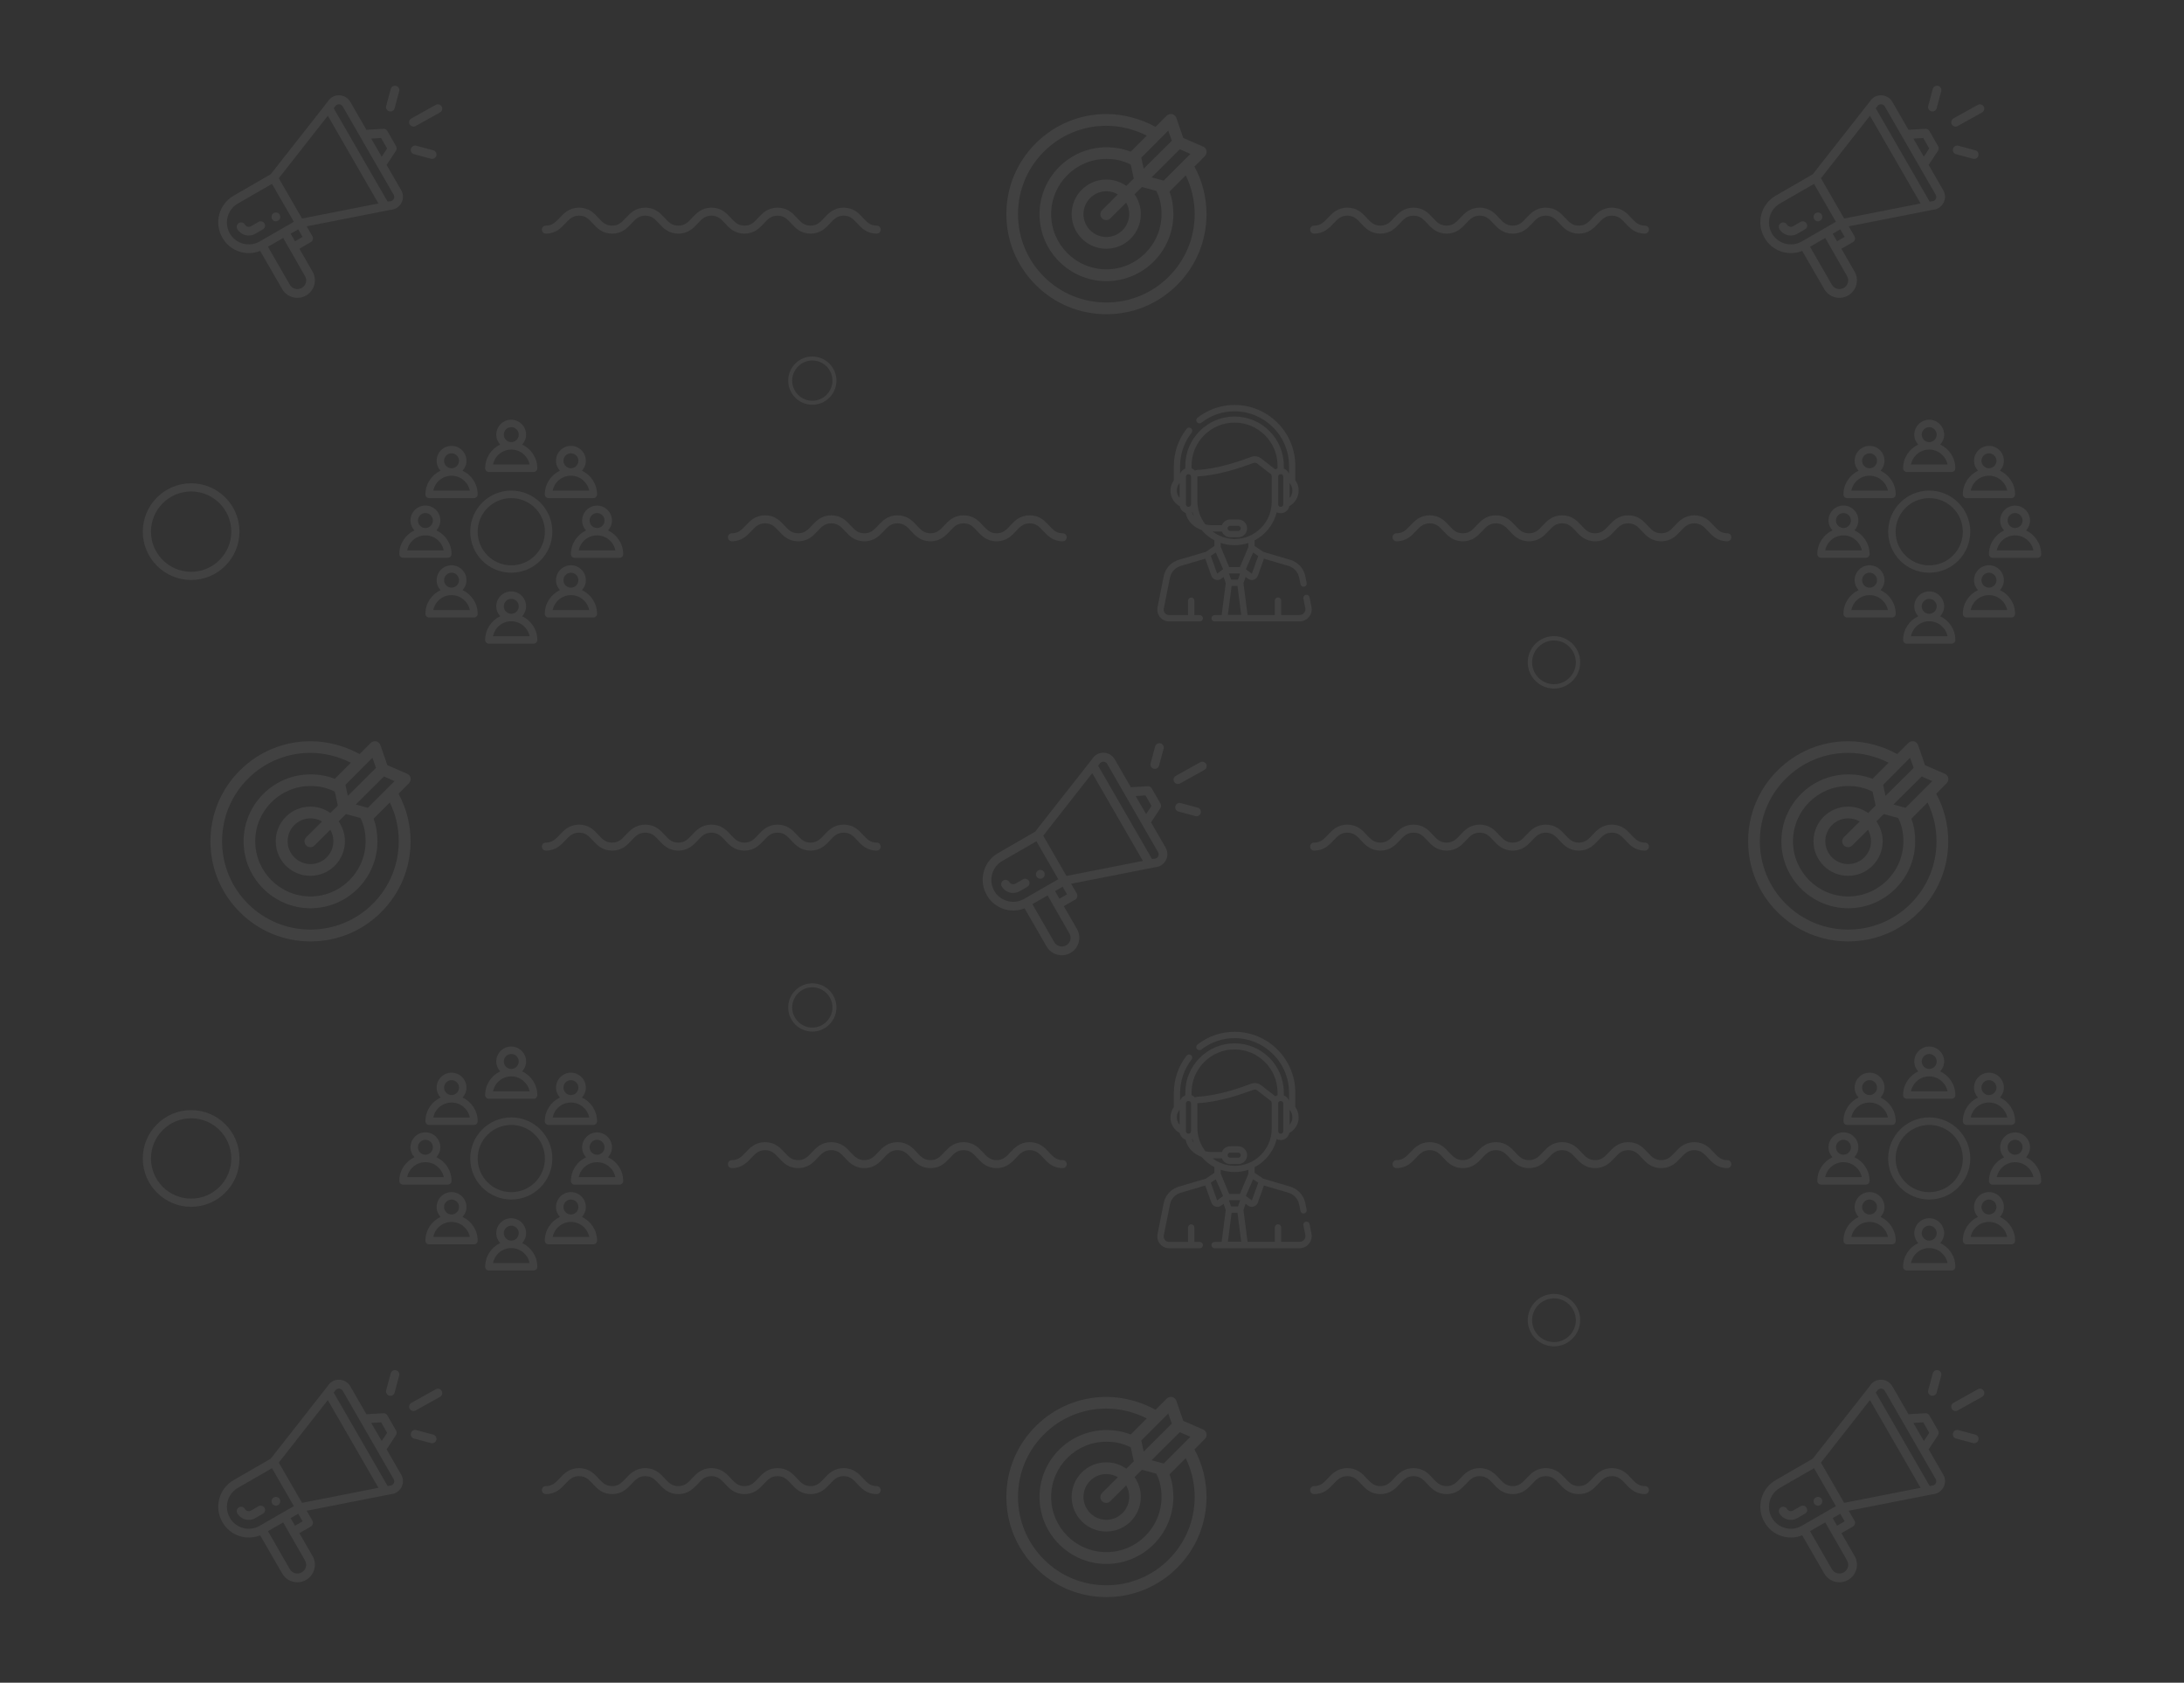 <?xml version="1.0" encoding="utf-8"?>
<!-- Generator: Adobe Illustrator 24.3.0, SVG Export Plug-In . SVG Version: 6.00 Build 0)  -->
<svg version="1.1" id="Layer_1" xmlns="http://www.w3.org/2000/svg" xmlns:xlink="http://www.w3.org/1999/xlink" x="0px" y="0px"
	 viewBox="0 0 2398.5 1847.5" style="enable-background:new 0 0 2398.5 1847.5;" xml:space="preserve">
<rect x="0" y="0" width="2398.5" height="1847.5" fill="#333333" stroke="none"/>
<style type="text/css">
	.st0{opacity:7.000000e-02;}
	.st1{fill:#FFFFFF;}
</style>
<g class="st0">
	<g id="XMLID_3_">
		<path id="XMLID_6_" class="st1" d="M962.8,933.9c-11,0-16.7-6.2-21.4-11.3c-4.4-4.7-7.8-8.4-14.9-8.4s-10.6,3.8-14.9,8.4
			c-4.7,5-10.4,11.3-21.4,11.3c-11,0-16.7-6.2-21.4-11.3c-4.4-4.7-7.8-8.4-14.9-8.4s-10.6,3.8-14.9,8.4c-4.7,5-10.4,11.3-21.4,11.3
			c-11,0-16.7-6.2-21.4-11.3c-4.4-4.7-7.8-8.4-14.9-8.4s-10.6,3.8-14.9,8.4c-4.7,5-10.4,11.3-21.4,11.3c-11,0-16.7-6.2-21.4-11.3
			c-4.4-4.7-7.8-8.4-15-8.4c-7.1,0-10.6,3.8-14.9,8.4c-4.7,5-10.4,11.3-21.4,11.3c-11,0-16.7-6.2-21.4-11.3c-4.4-4.7-7.8-8.4-15-8.4
			c-7.1,0-10.6,3.8-15,8.4c-4.7,5-10.4,11.3-21.4,11.3c-2.5,0-4.4-1.9-4.4-4.4s1.9-4.4,4.4-4.4c7.1,0,10.6-3.8,15-8.4
			c4.7-5,10.4-11.3,21.4-11.3c11,0,16.7,6.2,21.4,11.3c4.4,4.7,7.8,8.4,15,8.4c7.1,0,10.6-3.8,14.9-8.4c4.7-5,10.4-11.3,21.4-11.3
			c11,0,16.7,6.2,21.4,11.3c4.4,4.7,7.8,8.4,15,8.4c7.1,0,10.6-3.8,14.9-8.4c4.7-5,10.4-11.3,21.4-11.3c11,0,16.7,6.2,21.4,11.3
			c4.4,4.7,7.8,8.4,14.9,8.4c7.1,0,10.6-3.8,14.9-8.4c4.7-5,10.4-11.3,21.4-11.3s16.7,6.2,21.4,11.3c4.4,4.7,7.8,8.4,14.9,8.4
			c7.1,0,10.6-3.8,14.9-8.4c4.7-5,10.4-11.3,21.4-11.3c11,0,16.7,6.2,21.4,11.3c4.4,4.7,7.8,8.4,14.9,8.4c2.5,0,4.4,1.9,4.4,4.4
			S965.3,933.9,962.8,933.9z"/>
	</g>
	<g id="XMLID_17_">
		<path id="XMLID_18_" class="st1" d="M1897,594.3c-11,0-16.7-6.2-21.4-11.3c-4.4-4.7-7.8-8.4-14.9-8.4s-10.6,3.8-14.9,8.4
			c-4.7,5-10.4,11.3-21.4,11.3s-16.7-6.2-21.4-11.3c-4.4-4.7-7.8-8.4-14.9-8.4s-10.6,3.8-14.9,8.4c-4.7,5-10.4,11.3-21.4,11.3
			c-11,0-16.7-6.2-21.4-11.3c-4.4-4.7-7.8-8.4-14.9-8.4s-10.6,3.8-14.9,8.4c-4.7,5-10.4,11.3-21.4,11.3s-16.7-6.2-21.4-11.3
			c-4.4-4.7-7.8-8.4-15-8.4c-7.1,0-10.6,3.8-14.9,8.4c-4.7,5-10.4,11.3-21.4,11.3s-16.7-6.2-21.4-11.3c-4.4-4.7-7.8-8.4-15-8.4
			c-7.1,0-10.6,3.8-15,8.4c-4.7,5-10.4,11.3-21.4,11.3c-2.5,0-4.4-1.9-4.4-4.4c0-2.5,1.9-4.4,4.4-4.4c7.1,0,10.6-3.8,15-8.4
			c4.7-5,10.4-11.3,21.4-11.3c11,0,16.7,6.2,21.4,11.3c4.4,4.7,7.8,8.4,15,8.4c7.1,0,10.6-3.8,14.9-8.4c4.7-5,10.4-11.3,21.4-11.3
			c11,0,16.7,6.2,21.4,11.3c4.4,4.7,7.8,8.4,15,8.4c7.1,0,10.6-3.8,14.9-8.4c4.7-5,10.4-11.3,21.4-11.3s16.7,6.2,21.4,11.3
			c4.4,4.7,7.8,8.4,14.9,8.4c7.1,0,10.6-3.8,14.9-8.4c4.7-5,10.4-11.3,21.4-11.3s16.7,6.2,21.4,11.3c4.4,4.7,7.8,8.4,14.9,8.4
			s10.6-3.8,14.9-8.4c4.7-5,10.4-11.3,21.4-11.3c11,0,16.7,6.2,21.4,11.3c4.4,4.7,7.8,8.4,14.9,8.4c2.5,0,4.4,1.9,4.4,4.4
			C1901.4,592.4,1899.5,594.3,1897,594.3z"/>
	</g>
	<g id="XMLID_21_">
		<path id="XMLID_22_" class="st1" d="M1167.1,594.3c-11,0-16.7-6.2-21.4-11.3c-4.4-4.7-7.8-8.4-14.9-8.4c-7.1,0-10.6,3.8-14.9,8.4
			c-4.7,5-10.4,11.3-21.4,11.3s-16.7-6.2-21.4-11.3c-4.4-4.7-7.8-8.4-14.9-8.4s-10.6,3.8-14.9,8.4c-4.7,5-10.4,11.3-21.4,11.3
			s-16.7-6.2-21.4-11.3c-4.4-4.7-7.8-8.4-14.9-8.4c-7.1,0-10.6,3.8-14.9,8.4c-4.7,5-10.4,11.3-21.4,11.3c-11,0-16.7-6.2-21.4-11.3
			c-4.4-4.7-7.8-8.4-15-8.4c-7.1,0-10.6,3.8-14.9,8.4c-4.7,5-10.4,11.3-21.4,11.3c-11,0-16.7-6.2-21.4-11.3c-4.4-4.7-7.8-8.4-15-8.4
			c-7.1,0-10.6,3.8-15,8.4c-4.7,5-10.4,11.3-21.4,11.3c-2.5,0-4.4-1.9-4.4-4.4c0-2.5,1.9-4.4,4.4-4.4c7.1,0,10.6-3.8,15-8.4
			c4.7-5,10.4-11.3,21.4-11.3c11,0,16.7,6.2,21.4,11.3c4.4,4.7,7.8,8.4,15,8.4c7.1,0,10.6-3.8,14.9-8.4c4.7-5,10.4-11.3,21.4-11.3
			c11,0,16.7,6.2,21.4,11.3c4.4,4.7,7.8,8.4,15,8.4c7.1,0,10.6-3.8,14.9-8.4c4.7-5,10.4-11.3,21.4-11.3c11,0,16.7,6.2,21.4,11.3
			c4.4,4.7,7.8,8.4,14.9,8.4c7.1,0,10.6-3.8,14.9-8.4c4.7-5,10.4-11.3,21.4-11.3s16.7,6.2,21.4,11.3c4.4,4.7,7.8,8.4,14.9,8.4
			s10.6-3.8,14.9-8.4c4.7-5,10.4-11.3,21.4-11.3c11,0,16.7,6.2,21.4,11.3c4.4,4.7,7.8,8.4,14.9,8.4c2.5,0,4.4,1.9,4.4,4.4
			C1171.5,592.4,1169.6,594.3,1167.1,594.3z"/>
	</g>
	<g id="XMLID_7_">
		<path id="XMLID_8_" class="st1" d="M1806.5,933.9c-11,0-16.7-6.2-21.4-11.3c-4.4-4.7-7.8-8.4-14.9-8.4s-10.6,3.8-14.9,8.4
			c-4.7,5-10.4,11.3-21.4,11.3s-16.7-6.2-21.4-11.3c-4.4-4.7-7.8-8.4-14.9-8.4s-10.6,3.8-14.9,8.4c-4.7,5-10.4,11.3-21.4,11.3
			c-11,0-16.7-6.2-21.4-11.3c-4.4-4.7-7.8-8.4-14.9-8.4s-10.6,3.8-14.9,8.4c-4.7,5-10.4,11.3-21.4,11.3s-16.7-6.2-21.4-11.3
			c-4.4-4.7-7.8-8.4-15-8.4c-7.1,0-10.6,3.8-14.9,8.4c-4.7,5-10.4,11.3-21.4,11.3s-16.7-6.2-21.4-11.3c-4.4-4.7-7.8-8.4-15-8.4
			c-7.1,0-10.6,3.8-15,8.4c-4.7,5-10.4,11.3-21.4,11.3c-2.5,0-4.4-1.9-4.4-4.4s1.9-4.4,4.4-4.4c7.1,0,10.6-3.8,15-8.4
			c4.7-5,10.4-11.3,21.4-11.3c11,0,16.7,6.2,21.4,11.3c4.4,4.7,7.8,8.4,15,8.4c7.1,0,10.6-3.8,14.9-8.4c4.7-5,10.4-11.3,21.4-11.3
			c11,0,16.7,6.2,21.4,11.3c4.4,4.7,7.8,8.4,15,8.4c7.1,0,10.6-3.8,14.9-8.4c4.7-5,10.4-11.3,21.4-11.3s16.7,6.2,21.4,11.3
			c4.4,4.7,7.8,8.4,14.9,8.4c7.1,0,10.6-3.8,14.9-8.4c4.7-5,10.4-11.3,21.4-11.3c11,0,16.7,6.2,21.4,11.3c4.4,4.7,7.8,8.4,14.9,8.4
			s10.6-3.8,14.9-8.4c4.7-5,10.4-11.3,21.4-11.3s16.7,6.2,21.4,11.3c4.4,4.7,7.8,8.4,14.9,8.4c2.5,0,4.4,1.9,4.4,4.4
			S1808.9,933.9,1806.5,933.9z"/>
	</g>
	<g id="XMLID_11_">
		<path id="XMLID_12_" class="st1" d="M962.8,256.5c-11,0-16.7-6.2-21.4-11.3c-4.4-4.7-7.8-8.4-14.9-8.4s-10.6,3.8-14.9,8.4
			c-4.7,5-10.4,11.3-21.4,11.3c-11,0-16.7-6.2-21.4-11.3c-4.4-4.7-7.8-8.4-14.9-8.4s-10.6,3.8-14.9,8.4c-4.7,5-10.4,11.3-21.4,11.3
			c-11,0-16.7-6.2-21.4-11.3c-4.4-4.7-7.8-8.4-14.9-8.4s-10.6,3.8-14.9,8.4c-4.7,5-10.4,11.3-21.4,11.3c-11,0-16.7-6.2-21.4-11.3
			c-4.4-4.7-7.8-8.4-15-8.4c-7.1,0-10.6,3.8-14.9,8.4c-4.7,5-10.4,11.3-21.4,11.3c-11,0-16.7-6.2-21.4-11.3c-4.4-4.7-7.8-8.4-15-8.4
			c-7.1,0-10.6,3.8-15,8.4c-4.7,5-10.4,11.3-21.4,11.3c-2.5,0-4.4-1.9-4.4-4.4c0-2.5,1.9-4.4,4.4-4.4c7.1,0,10.6-3.8,15-8.4
			c4.7-5,10.4-11.3,21.4-11.3c11,0,16.7,6.2,21.4,11.3c4.4,4.7,7.8,8.4,15,8.4c7.1,0,10.6-3.8,14.9-8.4c4.7-5,10.4-11.3,21.4-11.3
			c11,0,16.7,6.2,21.4,11.3c4.4,4.7,7.8,8.4,15,8.4c7.1,0,10.6-3.8,14.9-8.4c4.7-5,10.4-11.3,21.4-11.3c11,0,16.7,6.2,21.4,11.3
			c4.4,4.7,7.8,8.4,14.9,8.4c7.1,0,10.6-3.8,14.9-8.4c4.7-5,10.4-11.3,21.4-11.3s16.7,6.2,21.4,11.3c4.4,4.7,7.8,8.4,14.9,8.4
			c7.1,0,10.6-3.8,14.9-8.4c4.7-5,10.4-11.3,21.4-11.3c11,0,16.7,6.2,21.4,11.3c4.4,4.7,7.8,8.4,14.9,8.4c2.5,0,4.4,1.9,4.4,4.4
			C967.2,254.6,965.3,256.5,962.8,256.5z"/>
	</g>
	<g id="XMLID_9_">
		<path id="XMLID_10_" class="st1" d="M1806.5,256.5c-11,0-16.7-6.2-21.4-11.3c-4.4-4.7-7.8-8.4-14.9-8.4s-10.6,3.8-14.9,8.4
			c-4.7,5-10.4,11.3-21.4,11.3s-16.7-6.2-21.4-11.3c-4.4-4.7-7.8-8.4-14.9-8.4s-10.6,3.8-14.9,8.4c-4.7,5-10.4,11.3-21.4,11.3
			c-11,0-16.7-6.2-21.4-11.3c-4.4-4.7-7.8-8.4-14.9-8.4s-10.6,3.8-14.9,8.4c-4.7,5-10.4,11.3-21.4,11.3s-16.7-6.2-21.4-11.3
			c-4.4-4.7-7.8-8.4-15-8.4c-7.1,0-10.6,3.8-14.9,8.4c-4.7,5-10.4,11.3-21.4,11.3s-16.7-6.2-21.4-11.3c-4.4-4.7-7.8-8.4-15-8.4
			c-7.1,0-10.6,3.8-15,8.4c-4.7,5-10.4,11.3-21.4,11.3c-2.5,0-4.4-1.9-4.4-4.4c0-2.5,1.9-4.4,4.4-4.4c7.1,0,10.6-3.8,15-8.4
			c4.7-5,10.4-11.3,21.4-11.3c11,0,16.7,6.2,21.4,11.3c4.4,4.7,7.8,8.4,15,8.4c7.1,0,10.6-3.8,14.9-8.4c4.7-5,10.4-11.3,21.4-11.3
			c11,0,16.7,6.2,21.4,11.3c4.4,4.7,7.8,8.4,15,8.4c7.1,0,10.6-3.8,14.9-8.4c4.7-5,10.4-11.3,21.4-11.3s16.7,6.2,21.4,11.3
			c4.4,4.7,7.8,8.4,14.9,8.4c7.1,0,10.6-3.8,14.9-8.4c4.7-5,10.4-11.3,21.4-11.3c11,0,16.7,6.2,21.4,11.3c4.4,4.7,7.8,8.4,14.9,8.4
			s10.6-3.8,14.9-8.4c4.7-5,10.4-11.3,21.4-11.3s16.7,6.2,21.4,11.3c4.4,4.7,7.8,8.4,14.9,8.4c2.5,0,4.4,1.9,4.4,4.4
			C1810.9,254.6,1808.9,256.5,1806.5,256.5z"/>
	</g>
	<g id="XMLID_15_">
		<path id="XMLID_16_" class="st1" d="M962.8,1640.4c-11,0-16.7-6.2-21.4-11.3c-4.4-4.7-7.8-8.4-14.9-8.4s-10.6,3.8-14.9,8.4
			c-4.7,5-10.4,11.3-21.4,11.3c-11,0-16.7-6.2-21.4-11.3c-4.4-4.7-7.8-8.4-14.9-8.4s-10.6,3.8-14.9,8.4c-4.7,5-10.4,11.3-21.4,11.3
			c-11,0-16.7-6.2-21.4-11.3c-4.4-4.7-7.8-8.4-14.9-8.4s-10.6,3.8-14.9,8.4c-4.7,5-10.4,11.3-21.4,11.3c-11,0-16.7-6.2-21.4-11.3
			c-4.4-4.7-7.8-8.4-15-8.4c-7.1,0-10.6,3.8-14.9,8.4c-4.7,5-10.4,11.3-21.4,11.3c-11,0-16.7-6.2-21.4-11.3c-4.4-4.7-7.8-8.4-15-8.4
			c-7.1,0-10.6,3.8-15,8.4c-4.7,5-10.4,11.3-21.4,11.3c-2.5,0-4.4-1.9-4.4-4.4c0-2.5,1.9-4.4,4.4-4.4c7.1,0,10.6-3.8,15-8.4
			c4.7-5,10.4-11.3,21.4-11.3c11,0,16.7,6.2,21.4,11.3c4.4,4.7,7.8,8.4,15,8.4c7.1,0,10.6-3.8,14.9-8.4c4.7-5,10.4-11.3,21.4-11.3
			c11,0,16.7,6.2,21.4,11.3c4.4,4.7,7.8,8.4,15,8.4c7.1,0,10.6-3.8,14.9-8.4c4.7-5,10.4-11.3,21.4-11.3c11,0,16.7,6.2,21.4,11.3
			c4.4,4.7,7.8,8.4,14.9,8.4c7.1,0,10.6-3.8,14.9-8.4c4.7-5,10.4-11.3,21.4-11.3s16.7,6.2,21.4,11.3c4.4,4.7,7.8,8.4,14.9,8.4
			c7.1,0,10.6-3.8,14.9-8.4c4.7-5,10.4-11.3,21.4-11.3c11,0,16.7,6.2,21.4,11.3c4.4,4.7,7.8,8.4,14.9,8.4c2.5,0,4.4,1.9,4.4,4.4
			C967.2,1638.4,965.3,1640.4,962.8,1640.4z"/>
	</g>
	<g id="XMLID_13_">
		<path id="XMLID_14_" class="st1" d="M1806.5,1640.4c-11,0-16.7-6.2-21.4-11.3c-4.4-4.7-7.8-8.4-14.9-8.4s-10.6,3.8-14.9,8.4
			c-4.7,5-10.4,11.3-21.4,11.3s-16.7-6.2-21.4-11.3c-4.4-4.7-7.8-8.4-14.9-8.4s-10.6,3.8-14.9,8.4c-4.7,5-10.4,11.3-21.4,11.3
			c-11,0-16.7-6.2-21.4-11.3c-4.4-4.7-7.8-8.4-14.9-8.4s-10.6,3.8-14.9,8.4c-4.7,5-10.4,11.3-21.4,11.3s-16.7-6.2-21.4-11.3
			c-4.4-4.7-7.8-8.4-15-8.4c-7.1,0-10.6,3.8-14.9,8.4c-4.7,5-10.4,11.3-21.4,11.3s-16.7-6.2-21.4-11.3c-4.4-4.7-7.8-8.4-15-8.4
			c-7.1,0-10.6,3.8-15,8.4c-4.7,5-10.4,11.3-21.4,11.3c-2.5,0-4.4-1.9-4.4-4.4c0-2.5,1.9-4.4,4.4-4.4c7.1,0,10.6-3.8,15-8.4
			c4.7-5,10.4-11.3,21.4-11.3c11,0,16.7,6.2,21.4,11.3c4.4,4.7,7.8,8.4,15,8.4c7.1,0,10.6-3.8,14.9-8.4c4.7-5,10.4-11.3,21.4-11.3
			c11,0,16.7,6.2,21.4,11.3c4.4,4.7,7.8,8.4,15,8.4c7.1,0,10.6-3.8,14.9-8.4c4.7-5,10.4-11.3,21.4-11.3s16.7,6.2,21.4,11.3
			c4.4,4.7,7.8,8.4,14.9,8.4c7.1,0,10.6-3.8,14.9-8.4c4.7-5,10.4-11.3,21.4-11.3c11,0,16.7,6.2,21.4,11.3c4.4,4.7,7.8,8.4,14.9,8.4
			s10.6-3.8,14.9-8.4c4.7-5,10.4-11.3,21.4-11.3s16.7,6.2,21.4,11.3c4.4,4.7,7.8,8.4,14.9,8.4c2.5,0,4.4,1.9,4.4,4.4
			C1810.9,1638.4,1808.9,1640.4,1806.5,1640.4z"/>
	</g>
	<path class="st1" d="M209.9,636.8c-29.2,0-53.1-23.8-53.1-53.1c0-29.2,23.8-53.1,53.1-53.1s53.1,23.8,53.1,53.1
		C263,613,239.2,636.8,209.9,636.8z M209.9,539.6c-24.3,0-44.1,19.8-44.1,44.1c0,24.3,19.8,44.1,44.1,44.1s44.1-19.8,44.1-44.1
		C254,559.4,234.2,539.6,209.9,539.6z"/>
	<path class="st1" d="M892.1,444.4c-14.6,0-26.5-11.9-26.5-26.5c0-14.6,11.9-26.5,26.5-26.5c14.6,0,26.5,11.9,26.5,26.5
		C918.6,432.5,906.7,444.4,892.1,444.4z M892.1,395.8c-12.2,0-22.1,10-22.1,22.1c0,12.2,10,22.1,22.1,22.1s22.1-10,22.1-22.1
		C914.2,405.7,904.3,395.8,892.1,395.8z"/>
	<path class="st1" d="M1706.6,756c-15.9,0-28.8-12.9-28.8-28.8s12.9-28.8,28.8-28.8s28.8,12.9,28.8,28.8S1722.4,756,1706.6,756z
		 M1706.6,703.2c-13.2,0-24,10.8-24,24s10.8,24,24,24s24-10.8,24-24S1719.8,703.2,1706.6,703.2z"/>
	<path class="st1" d="M1706.6,1478.2c-15.9,0-28.8-12.9-28.8-28.8c0-15.9,12.9-28.8,28.8-28.8s28.8,12.9,28.8,28.8
		C1735.3,1465.3,1722.4,1478.2,1706.6,1478.2z M1706.6,1425.5c-13.2,0-24,10.8-24,24c0,13.2,10.8,24,24,24s24-10.8,24-24
		C1730.6,1436.3,1719.8,1425.5,1706.6,1425.5z"/>
	<path class="st1" d="M892.1,1132.6c-14.6,0-26.5-11.9-26.5-26.5s11.9-26.5,26.5-26.5c14.6,0,26.5,11.9,26.5,26.5
		S906.7,1132.6,892.1,1132.6z M892.1,1084c-12.2,0-22.1,10-22.1,22.1s10,22.1,22.1,22.1s22.1-10,22.1-22.1S904.3,1084,892.1,1084z"
		/>
	<g>
		<path class="st1" d="M305.4,242.3c2.3-1.3,3.1-4.3,1.8-6.6c-1.3-2.3-4.3-3.1-6.6-1.8c-2.3,1.3-3.1,4.3-1.8,6.6
			C300.1,242.9,303.1,243.7,305.4,242.3z"/>
		<path class="st1" d="M285.7,275.5l24.2,41.9c5.2,9.1,17,12.4,26.3,7c9.2-5.3,12.4-17.1,7-26.3l-14.4-25l12.5-7.2
			c2.3-1.3,3.1-4.3,1.8-6.6l-6.3-10.8c0.7-0.1,5.6-1.1,92.1-18.1c10.7-0.6,17.1-12.3,11.7-21.6l-16-27.7l10.2-15.5
			c1-1.5,1.1-3.5,0.2-5.1l-9.6-16.7c-0.9-1.6-2.6-2.5-4.5-2.4l-18.5,1.1l-17.7-30.7c-2.6-4.5-7.2-7.1-12.3-7.2c-0.1,0-0.1,0-0.2,0
			c-5,0-9.5,2.5-12.1,6.7l-62.8,80l-40.8,23.6c-16.1,9.3-21.6,29.9-12.3,46C252.5,275.8,270.5,281.6,285.7,275.5z M334.9,303
			c2.7,4.6,1.1,10.5-3.5,13.1c-4.6,2.7-10.5,1-13.1-3.5l-24-41.7l16.7-9.6C338.7,309.6,334.4,302.3,334.9,303z M324,264.9l-4.8-8.3
			l8.3-4.8l4.8,8.3L324,264.9z M418.5,151.5l6.6,11.5l-5.9,9l-11.5-19.8L418.5,151.5z M368.1,116.8c1.3-2.1,3.3-2.3,4.2-2.3
			c0.8,0,2.9,0.3,4.1,2.4l55.9,96.9c1.8,3.2-0.4,7.1-4,7.2c-0.7,0-1,0.1-2.6,0.4l-59.2-102.5C367.6,117.3,367.8,117.2,368.1,116.8z
			 M360,127.1l55.6,96.3l-83.9,16.5l-25.5-44.2L360,127.1z M252.4,256.3c-2.1-3.7-3.2-7.8-3.2-12c0-8.6,4.6-16.6,12-20.8l37.5-21.6
			l24,41.6l-37.5,21.6C273.7,271.7,259,267.8,252.4,256.3z"/>
		<path class="st1" d="M290.5,245.4c-1.3-2.3-4.3-3.1-6.6-1.8l-8.3,4.8c-2.3,1.3-5.2,0.5-6.6-1.8c-1.3-2.3-4.3-3.1-6.6-1.8
			c-2.3,1.3-3.1,4.3-1.8,6.6c4,6.9,12.8,9.3,19.7,5.3l8.3-4.8C291,250.6,291.8,247.7,290.5,245.4z"/>
		<path class="st1" d="M478.6,115.1l-26.8,14.9c-2.3,1.3-3.2,4.2-1.9,6.5c1.3,2.3,4.2,3.2,6.5,1.9l26.8-14.9
			c2.3-1.3,3.2-4.2,1.9-6.5C483.8,114.7,480.9,113.9,478.6,115.1z"/>
		<path class="st1" d="M475.8,165l-18.6-5c-2.6-0.7-5.2,0.8-5.9,3.4c-0.7,2.6,0.8,5.2,3.4,5.9l18.6,5c2.6,0.7,5.2-0.9,5.9-3.4
			C479.9,168.3,478.3,165.6,475.8,165z"/>
		<path class="st1" d="M429.1,97.7l-5,18.6c-0.7,2.6,0.8,5.2,3.4,5.9c2.6,0.7,5.2-0.8,5.9-3.4l5-18.6c0.7-2.6-0.8-5.2-3.4-5.9
			C432.4,93.6,429.8,95.1,429.1,97.7z"/>
	</g>
	<g>
		<path class="st1" d="M1998.9,242.3c2.3-1.3,3.1-4.3,1.8-6.6c-1.3-2.3-4.3-3.1-6.6-1.8c-2.3,1.3-3.1,4.3-1.8,6.6
			C1993.7,242.9,1996.6,243.7,1998.9,242.3z"/>
		<path class="st1" d="M1979.2,275.5l24.2,41.9c5.2,9.1,17,12.4,26.3,7c9.2-5.3,12.4-17.1,7-26.3l-14.4-25l12.5-7.2
			c2.3-1.3,3.1-4.3,1.8-6.6l-6.3-10.8c0.7-0.1,5.6-1.1,92.1-18.1c10.7-0.6,17.1-12.3,11.7-21.6l-16-27.7l10.2-15.5
			c1-1.5,1.1-3.5,0.2-5.1l-9.6-16.7c-0.9-1.6-2.6-2.5-4.5-2.4l-18.5,1.1l-17.7-30.7c-2.6-4.5-7.2-7.1-12.3-7.2c-0.1,0-0.1,0-0.2,0
			c-5,0-9.5,2.5-12.1,6.7l-62.8,80l-40.8,23.6c-16.1,9.3-21.6,29.9-12.3,46C1946.1,275.8,1964,281.6,1979.2,275.5z M2028.4,303
			c2.7,4.6,1.1,10.5-3.5,13.1c-4.6,2.7-10.5,1-13.1-3.5l-24-41.7l16.7-9.6C2032.2,309.6,2028,302.3,2028.4,303z M2017.5,264.9
			l-4.8-8.3l8.3-4.8l4.8,8.3L2017.5,264.9z M2112.1,151.5l6.6,11.5l-5.9,9l-11.5-19.8L2112.1,151.5z M2061.6,116.8
			c1.3-2.1,3.3-2.3,4.2-2.3c0.8,0,2.9,0.3,4.1,2.4l55.9,96.9c1.8,3.2-0.4,7.1-4,7.2c-0.7,0-1,0.1-2.6,0.4L2060,118.9
			C2061.2,117.3,2061.4,117.2,2061.6,116.8z M2053.6,127.1l55.6,96.3l-83.9,16.5l-25.5-44.2L2053.6,127.1z M1945.9,256.3
			c-2.1-3.7-3.2-7.8-3.2-12c0-8.6,4.6-16.6,12-20.8l37.5-21.6l24,41.6l-37.5,21.6C1967.3,271.7,1952.6,267.8,1945.9,256.3z"/>
		<path class="st1" d="M1984,245.4c-1.3-2.3-4.3-3.1-6.6-1.8l-8.3,4.8c-2.3,1.3-5.2,0.5-6.6-1.8c-1.3-2.3-4.3-3.1-6.6-1.8
			c-2.3,1.3-3.1,4.3-1.8,6.6c4,6.9,12.8,9.3,19.7,5.3l8.3-4.8C1984.6,250.6,1985.4,247.7,1984,245.4z"/>
		<path class="st1" d="M2172.1,115.1l-26.8,14.9c-2.3,1.3-3.2,4.2-1.9,6.5c1.3,2.3,4.2,3.2,6.5,1.9l26.8-14.9
			c2.3-1.3,3.2-4.2,1.9-6.5C2177.4,114.7,2174.5,113.9,2172.1,115.1z"/>
		<path class="st1" d="M2169.3,165l-18.6-5c-2.6-0.7-5.2,0.8-5.9,3.4s0.8,5.2,3.4,5.9l18.6,5c2.6,0.7,5.2-0.9,5.9-3.4
			C2173.4,168.3,2171.9,165.6,2169.3,165z"/>
		<path class="st1" d="M2122.6,97.7l-5,18.6c-0.7,2.6,0.8,5.2,3.4,5.9c2.6,0.7,5.2-0.8,5.9-3.4l5-18.6c0.7-2.6-0.8-5.2-3.4-5.9
			C2126,93.6,2123.3,95.1,2122.6,97.7z"/>
	</g>
	<g>
		<path class="st1" d="M1144.9,964.1c2.3-1.3,3.1-4.3,1.8-6.6c-1.3-2.3-4.3-3.1-6.6-1.8c-2.3,1.3-3.1,4.3-1.8,6.6
			C1139.6,964.7,1142.6,965.5,1144.9,964.1z"/>
		<path class="st1" d="M1125.2,997.3l24.2,41.9c5.2,9.1,17,12.4,26.3,7c9.2-5.3,12.4-17.1,7-26.3l-14.4-25l12.5-7.2
			c2.3-1.3,3.1-4.3,1.8-6.6l-6.3-10.8c0.7-0.1,5.6-1.1,92.1-18.1c10.7-0.6,17.1-12.3,11.7-21.6l-16-27.7l10.2-15.5
			c1-1.5,1.1-3.5,0.2-5.1l-9.6-16.7c-0.9-1.6-2.6-2.5-4.5-2.4l-18.5,1.1l-17.7-30.7c-2.6-4.5-7.2-7.1-12.3-7.2c-0.1,0-0.1,0-0.2,0
			c-5,0-9.5,2.5-12.1,6.7l-62.8,80l-40.8,23.6c-16.1,9.3-21.6,29.9-12.3,46C1092,997.6,1110,1003.4,1125.2,997.3z M1174.4,1024.8
			c2.7,4.6,1.1,10.5-3.5,13.1c-4.6,2.7-10.5,1-13.1-3.5l-24-41.7l16.7-9.6C1178.2,1031.4,1173.9,1024.1,1174.4,1024.8z
			 M1163.5,986.7l-4.8-8.3l8.3-4.8l4.8,8.3L1163.5,986.7z M1258,873.3l6.6,11.5l-5.9,9l-11.5-19.8L1258,873.3z M1207.6,838.6
			c1.3-2.1,3.3-2.3,4.2-2.3c0.8,0,2.9,0.3,4.1,2.4l55.9,96.9c1.8,3.2-0.4,7.1-4,7.2c-0.7,0-1,0.1-2.6,0.4l-59.2-102.5
			C1207.2,839.1,1207.3,839,1207.6,838.6z M1199.5,848.9l55.6,96.3l-83.9,16.5l-25.5-44.2L1199.5,848.9z M1091.9,978.1
			c-2.1-3.7-3.2-7.8-3.2-12c0-8.6,4.6-16.6,12-20.8l37.5-21.6l24,41.6l-37.5,21.6C1113.2,993.5,1098.5,989.6,1091.9,978.1z"/>
		<path class="st1" d="M1130,967.2c-1.3-2.3-4.3-3.1-6.6-1.8l-8.3,4.8c-2.3,1.3-5.2,0.5-6.6-1.8c-1.3-2.3-4.3-3.1-6.6-1.8
			c-2.3,1.3-3.1,4.3-1.8,6.6c4,6.9,12.8,9.3,19.7,5.3l8.3-4.8C1130.5,972.4,1131.3,969.5,1130,967.2z"/>
		<path class="st1" d="M1318.1,836.9l-26.8,14.9c-2.3,1.3-3.2,4.2-1.9,6.5c1.3,2.3,4.2,3.2,6.5,1.9l26.8-14.9
			c2.3-1.3,3.2-4.2,1.9-6.5C1323.3,836.5,1320.4,835.6,1318.1,836.9z"/>
		<path class="st1" d="M1315.3,886.7l-18.6-5c-2.6-0.7-5.2,0.8-5.9,3.4s0.8,5.2,3.4,5.9l18.6,5c2.6,0.7,5.2-0.9,5.9-3.4
			C1319.4,890.1,1317.8,887.4,1315.3,886.7z"/>
		<path class="st1" d="M1268.6,819.5l-5,18.6c-0.7,2.6,0.8,5.2,3.4,5.9c2.6,0.7,5.2-0.8,5.9-3.4l5-18.6c0.7-2.6-0.8-5.2-3.4-5.9
			C1271.9,815.4,1269.3,816.9,1268.6,819.5z"/>
	</g>
	<g>
		<path class="st1" d="M305.4,1652.5c2.3-1.3,3.1-4.3,1.8-6.6c-1.3-2.3-4.3-3.1-6.6-1.8c-2.3,1.3-3.1,4.3-1.8,6.6
			C300.1,1653,303.1,1653.8,305.4,1652.5z"/>
		<path class="st1" d="M285.7,1685.7l24.2,41.9c5.2,9.1,17,12.4,26.3,7c9.2-5.3,12.4-17.1,7-26.3l-14.4-25l12.5-7.2
			c2.3-1.3,3.1-4.3,1.8-6.6l-6.3-10.8c0.7-0.1,5.6-1.1,92.1-18.1c10.7-0.6,17.1-12.3,11.7-21.6l-16-27.7l10.2-15.5
			c1-1.5,1.1-3.5,0.2-5.1l-9.6-16.7c-0.9-1.6-2.6-2.5-4.5-2.4l-18.5,1.1l-17.7-30.7c-2.6-4.5-7.2-7.1-12.3-7.2c-0.1,0-0.1,0-0.2,0
			c-5,0-9.5,2.5-12.1,6.7l-62.8,80l-40.8,23.6c-16.1,9.3-21.6,29.9-12.3,46C252.5,1686,270.5,1691.8,285.7,1685.7z M334.9,1713.2
			c2.7,4.6,1.1,10.5-3.5,13.1c-4.6,2.7-10.5,1-13.1-3.5l-24-41.7l16.7-9.6C338.7,1719.7,334.4,1712.4,334.9,1713.2z M324,1675.1
			l-4.8-8.3l8.3-4.8l4.8,8.3L324,1675.1z M418.5,1561.6l6.6,11.5l-5.9,9l-11.5-19.8L418.5,1561.6z M368.1,1526.9
			c1.3-2.1,3.3-2.3,4.2-2.3c0.8,0,2.9,0.3,4.1,2.4l55.9,96.9c1.8,3.2-0.4,7.1-4,7.2c-0.7,0-1,0.1-2.6,0.4l-59.2-102.5
			C367.6,1527.5,367.8,1527.3,368.1,1526.9z M360,1537.2l55.6,96.3l-83.9,16.5l-25.5-44.2L360,1537.2z M252.4,1666.4
			c-2.1-3.7-3.2-7.8-3.2-12c0-8.6,4.6-16.6,12-20.8l37.5-21.6l24,41.6l-37.5,21.6C273.7,1681.9,259,1677.9,252.4,1666.4z"/>
		<path class="st1" d="M290.5,1655.5c-1.3-2.3-4.3-3.1-6.6-1.8l-8.3,4.8c-2.3,1.3-5.2,0.5-6.6-1.8c-1.3-2.3-4.3-3.1-6.6-1.8
			c-2.3,1.3-3.1,4.3-1.8,6.6c4,6.9,12.8,9.3,19.7,5.3l8.3-4.8C291,1660.8,291.8,1657.8,290.5,1655.5z"/>
		<path class="st1" d="M478.6,1525.3l-26.8,14.9c-2.3,1.3-3.2,4.2-1.9,6.5c1.3,2.3,4.2,3.2,6.5,1.9l26.8-14.9
			c2.3-1.3,3.2-4.2,1.9-6.5C483.8,1524.8,480.9,1524,478.6,1525.3z"/>
		<path class="st1" d="M475.8,1575.1l-18.6-5c-2.6-0.7-5.2,0.8-5.9,3.4c-0.7,2.6,0.8,5.2,3.4,5.9l18.6,5c2.6,0.7,5.2-0.9,5.9-3.4
			C479.9,1578.4,478.3,1575.8,475.8,1575.1z"/>
		<path class="st1" d="M429.1,1507.8l-5,18.6c-0.7,2.6,0.8,5.2,3.4,5.9c2.6,0.7,5.2-0.8,5.9-3.4l5-18.6c0.7-2.6-0.8-5.2-3.4-5.9
			C432.4,1503.7,429.8,1505.3,429.1,1507.8z"/>
	</g>
	<g>
		<path class="st1" d="M1998.9,1652.5c2.3-1.3,3.1-4.3,1.8-6.6c-1.3-2.3-4.3-3.1-6.6-1.8c-2.3,1.3-3.1,4.3-1.8,6.6
			C1993.7,1653,1996.6,1653.8,1998.9,1652.5z"/>
		<path class="st1" d="M1979.2,1685.7l24.2,41.9c5.2,9.1,17,12.4,26.3,7c9.2-5.3,12.4-17.1,7-26.3l-14.4-25l12.5-7.2
			c2.3-1.3,3.1-4.3,1.8-6.6l-6.3-10.8c0.7-0.1,5.6-1.1,92.1-18.1c10.7-0.6,17.1-12.3,11.7-21.6l-16-27.7l10.2-15.5
			c1-1.5,1.1-3.5,0.2-5.1l-9.6-16.7c-0.9-1.6-2.6-2.5-4.5-2.4l-18.5,1.1l-17.7-30.7c-2.6-4.5-7.2-7.1-12.3-7.2c-0.1,0-0.1,0-0.2,0
			c-5,0-9.5,2.5-12.1,6.7l-62.8,80l-40.8,23.6c-16.1,9.3-21.6,29.9-12.3,46C1946.1,1686,1964,1691.8,1979.2,1685.7z M2028.4,1713.2
			c2.7,4.6,1.1,10.5-3.5,13.1c-4.6,2.7-10.5,1-13.1-3.5l-24-41.7l16.7-9.6C2032.2,1719.7,2028,1712.4,2028.4,1713.2z M2017.5,1675.1
			l-4.8-8.3l8.3-4.8l4.8,8.3L2017.5,1675.1z M2112.1,1561.6l6.6,11.5l-5.9,9l-11.5-19.8L2112.1,1561.6z M2061.6,1526.9
			c1.3-2.1,3.3-2.3,4.2-2.3c0.8,0,2.9,0.3,4.1,2.4l55.9,96.9c1.8,3.2-0.4,7.1-4,7.2c-0.7,0-1,0.1-2.6,0.4l-59.2-102.5
			C2061.2,1527.5,2061.4,1527.3,2061.6,1526.9z M2053.6,1537.2l55.6,96.3l-83.9,16.5l-25.5-44.2L2053.6,1537.2z M1945.9,1666.4
			c-2.1-3.7-3.2-7.8-3.2-12c0-8.6,4.6-16.6,12-20.8l37.5-21.6l24,41.6l-37.5,21.6C1967.3,1681.9,1952.6,1677.9,1945.9,1666.4z"/>
		<path class="st1" d="M1984,1655.5c-1.3-2.3-4.3-3.1-6.6-1.8l-8.3,4.8c-2.3,1.3-5.2,0.5-6.6-1.8c-1.3-2.3-4.3-3.1-6.6-1.8
			c-2.3,1.3-3.1,4.3-1.8,6.6c4,6.9,12.8,9.3,19.7,5.3l8.3-4.8C1984.6,1660.8,1985.4,1657.8,1984,1655.5z"/>
		<path class="st1" d="M2172.1,1525.3l-26.8,14.9c-2.3,1.3-3.2,4.2-1.9,6.5c1.3,2.3,4.2,3.2,6.5,1.9l26.8-14.9
			c2.3-1.3,3.2-4.2,1.9-6.5C2177.4,1524.8,2174.5,1524,2172.1,1525.3z"/>
		<path class="st1" d="M2169.3,1575.1l-18.6-5c-2.6-0.7-5.2,0.8-5.9,3.4c-0.7,2.6,0.8,5.2,3.4,5.9l18.6,5c2.6,0.7,5.2-0.9,5.9-3.4
			C2173.4,1578.4,2171.9,1575.8,2169.3,1575.1z"/>
		<path class="st1" d="M2122.6,1507.8l-5,18.6c-0.7,2.6,0.8,5.2,3.4,5.9c2.6,0.7,5.2-0.8,5.9-3.4l5-18.6c0.7-2.6-0.8-5.2-3.4-5.9
			C2126,1503.7,2123.3,1505.3,2122.6,1507.8z"/>
	</g>
	<g>
		<path class="st1" d="M1323.2,171.4c1.5-1.5,2.2-3.7,1.8-5.8c-0.4-2.1-1.8-3.9-3.8-4.7l-21.7-9.4l-7.6-22c-0.7-2.1-2.5-3.7-4.6-4.2
			c-2.2-0.5-4.4,0.2-6,1.7l-12.3,12.3c-16.5-9.1-35.5-14.1-53.9-14.1c-29.3,0-56.9,11.4-77.7,32.2c-20.8,20.8-32.2,48.3-32.2,77.7
			s11.4,56.9,32.2,77.7c20.8,20.8,48.3,32.2,77.7,32.2c29.3,0,56.9-11.4,77.7-32.2c20.8-20.8,32.2-48.3,32.2-77.7
			c0-18.3-4.5-36.2-13.2-52.2L1323.2,171.4z M1278,198.3l-13.3-3.6l31-30.8l11.6,5.1L1278,198.3z M1275.6,235.1
			c0,33.4-27.2,60.6-60.6,60.6s-60.6-27.2-60.6-60.6s27.2-60.6,60.6-60.6c10.1,0,18.6,2,26.8,6.2l3.3,15.3l-8.2,8.1
			c-6.2-4.4-13.8-7-22-7c-21,0-38,17-38,38s17,38,38,38s38-17,38-38c0-8.1-2.6-15.6-6.9-21.8l8.1-8l15.8,4.3
			C1273.8,217.3,1275.6,225.5,1275.6,235.1L1275.6,235.1z M1240.1,235.1c0,13.8-11.3,25.1-25.1,25.1s-25.1-11.3-25.1-25.1
			s11.3-25.1,25.1-25.1c4.6,0,8.9,1.3,12.7,3.4l-17.4,17.3c-2.5,2.5-2.5,6.6,0,9.1c1.3,1.3,2.9,1.9,4.6,1.9c1.6,0,3.3-0.6,4.5-1.9
			l17.4-17.3C1238.9,226.2,1240.1,230.5,1240.1,235.1L1240.1,235.1z M1283,143.4l3.9,11.1l-30.9,30.7l-2.6-12.1L1283,143.4z
			 M1312,235.1c0,25.9-10.1,50.3-28.4,68.6c-18.3,18.3-42.7,28.4-68.6,28.4s-50.3-10.1-68.6-28.4c-18.3-18.3-28.4-42.7-28.4-68.6
			s10.1-50.3,28.4-68.6c18.3-18.3,42.7-28.4,68.6-28.4c15.1,0,30.5,3.8,44.4,10.8l-17.6,17.6c0,0,0,0,0,0.1
			c-8.3-3.3-17.1-4.9-26.7-4.9c-40.5,0-73.5,33-73.5,73.5s33,73.5,73.5,73.5c40.5,0,73.5-33,73.5-73.5c0-9.1-1.3-17.1-4.2-24.8
			c0.1-0.1,0.1-0.1,0.2-0.2l17.6-17.6C1308.6,205.6,1312,220.2,1312,235.1z"/>
	</g>
	<g>
		<path class="st1" d="M2137.8,860c1.5-1.5,2.2-3.7,1.8-5.8c-0.4-2.1-1.8-3.9-3.8-4.7l-21.7-9.4l-7.6-22c-0.7-2.1-2.5-3.7-4.6-4.2
			c-2.2-0.5-4.4,0.2-6,1.7l-12.3,12.3c-16.5-9.1-35.5-14.1-53.9-14.1c-29.3,0-56.9,11.4-77.7,32.2c-20.8,20.8-32.2,48.3-32.2,77.7
			c0,29.3,11.4,56.9,32.2,77.7c20.8,20.8,48.3,32.2,77.7,32.2s56.9-11.4,77.7-32.2c20.8-20.8,32.2-48.3,32.2-77.7
			c0-18.3-4.5-36.2-13.2-52.2L2137.8,860z M2092.7,886.9l-13.3-3.6l31-30.8l11.6,5.1L2092.7,886.9z M2090.3,923.6
			c0,33.4-27.2,60.6-60.6,60.6s-60.6-27.2-60.6-60.6c0-33.4,27.2-60.6,60.6-60.6c10.1,0,18.6,2,26.8,6.2l3.3,15.3l-8.2,8.1
			c-6.2-4.4-13.8-7-22-7c-21,0-38,17-38,38s17,38,38,38c21,0,38-17,38-38c0-8.1-2.6-15.6-6.9-21.8l8.1-8l15.8,4.3
			C2088.5,905.9,2090.3,914,2090.3,923.6L2090.3,923.6z M2054.8,923.6c0,13.8-11.3,25.1-25.1,25.1s-25.1-11.3-25.1-25.1
			c0-13.8,11.3-25.1,25.1-25.1c4.6,0,8.9,1.3,12.7,3.4l-17.4,17.3c-2.5,2.5-2.5,6.6,0,9.1c1.3,1.3,2.9,1.9,4.6,1.9
			c1.6,0,3.3-0.6,4.5-1.9l17.4-17.3C2053.5,914.8,2054.8,919,2054.8,923.6L2054.8,923.6z M2097.7,832l3.9,11.1l-30.9,30.7l-2.6-12.1
			L2097.7,832z M2126.7,923.6c0,25.9-10.1,50.3-28.4,68.6s-42.7,28.4-68.6,28.4s-50.3-10.1-68.6-28.4
			c-18.3-18.3-28.4-42.7-28.4-68.6s10.1-50.3,28.4-68.6c18.3-18.3,42.7-28.4,68.6-28.4c15.1,0,30.5,3.8,44.4,10.8l-17.6,17.6
			c0,0,0,0,0,0.1c-8.3-3.3-17.1-4.9-26.7-4.9c-40.5,0-73.5,33-73.5,73.5c0,40.5,33,73.5,73.5,73.5s73.5-33,73.5-73.5
			c0-9.1-1.3-17.1-4.2-24.8c0.1-0.1,0.1-0.1,0.2-0.2l17.6-17.6C2123.3,894.2,2126.7,908.8,2126.7,923.6z"/>
	</g>
	<g>
		<path class="st1" d="M449.1,860c1.5-1.5,2.2-3.7,1.8-5.8c-0.4-2.1-1.8-3.9-3.8-4.7l-21.7-9.4l-7.6-22c-0.7-2.1-2.5-3.7-4.6-4.2
			c-2.2-0.5-4.4,0.2-6,1.7l-12.3,12.3c-16.5-9.1-35.5-14.1-53.9-14.1c-29.3,0-56.9,11.4-77.7,32.2s-32.2,48.3-32.2,77.7
			c0,29.3,11.4,56.9,32.2,77.7c20.8,20.8,48.3,32.2,77.7,32.2s56.9-11.4,77.7-32.2c20.8-20.8,32.2-48.3,32.2-77.7
			c0-18.3-4.5-36.2-13.2-52.2L449.1,860z M404,886.9l-13.3-3.6l31-30.8l11.6,5.1L404,886.9z M401.5,923.6
			c0,33.4-27.2,60.6-60.6,60.6s-60.6-27.2-60.6-60.6c0-33.4,27.2-60.6,60.6-60.6c10.1,0,18.6,2,26.8,6.2l3.3,15.3l-8.2,8.1
			c-6.2-4.4-13.8-7-22-7c-21,0-38,17-38,38s17,38,38,38c21,0,38-17,38-38c0-8.1-2.6-15.6-6.9-21.8l8.1-8l15.8,4.3
			C399.8,905.9,401.5,914,401.5,923.6L401.5,923.6z M366.1,923.6c0,13.8-11.3,25.1-25.1,25.1c-13.8,0-25.1-11.3-25.1-25.1
			c0-13.8,11.3-25.1,25.1-25.1c4.6,0,8.9,1.3,12.7,3.4l-17.4,17.3c-2.5,2.5-2.5,6.6,0,9.1c1.3,1.3,2.9,1.9,4.6,1.9
			c1.6,0,3.3-0.6,4.5-1.9l17.4-17.3C364.8,914.8,366.1,919,366.1,923.6L366.1,923.6z M409,832l3.9,11.1L382,873.8l-2.6-12.1L409,832
			z M437.9,923.6c0,25.9-10.1,50.3-28.4,68.6c-18.3,18.3-42.7,28.4-68.6,28.4s-50.3-10.1-68.6-28.4c-18.3-18.3-28.4-42.7-28.4-68.6
			s10.1-50.3,28.4-68.6c18.3-18.3,42.7-28.4,68.6-28.4c15.1,0,30.5,3.8,44.4,10.8L367.7,855c0,0,0,0,0,0.1
			c-8.3-3.3-17.1-4.9-26.7-4.9c-40.5,0-73.5,33-73.5,73.5c0,40.5,33,73.5,73.5,73.5s73.5-33,73.5-73.5c0-9.1-1.3-17.1-4.2-24.8
			c0.1-0.1,0.1-0.1,0.2-0.2l17.6-17.6C434.6,894.2,437.9,908.8,437.9,923.6z"/>
	</g>
	<g>
		<path class="st1" d="M1323.2,1579.9c1.5-1.5,2.2-3.7,1.8-5.8c-0.4-2.1-1.8-3.9-3.8-4.7l-21.7-9.4l-7.6-22
			c-0.7-2.1-2.5-3.7-4.6-4.2c-2.2-0.5-4.4,0.2-6,1.7l-12.3,12.3c-16.5-9.1-35.5-14.1-53.9-14.1c-29.3,0-56.9,11.4-77.7,32.2
			c-20.8,20.8-32.2,48.3-32.2,77.7c0,29.3,11.4,56.9,32.2,77.7c20.8,20.8,48.3,32.2,77.7,32.2c29.3,0,56.9-11.4,77.7-32.2
			c20.8-20.8,32.2-48.3,32.2-77.7c0-18.3-4.5-36.2-13.2-52.2L1323.2,1579.9z M1278,1606.8l-13.3-3.6l31-30.8l11.6,5.1L1278,1606.8z
			 M1275.6,1643.5c0,33.4-27.2,60.6-60.6,60.6s-60.6-27.2-60.6-60.6c0-33.4,27.2-60.6,60.6-60.6c10.1,0,18.6,2,26.8,6.2l3.3,15.3
			l-8.2,8.1c-6.2-4.4-13.8-7-22-7c-21,0-38,17-38,38s17,38,38,38s38-17,38-38c0-8.1-2.6-15.6-6.9-21.8l8.1-8l15.8,4.3
			C1273.8,1625.8,1275.6,1633.9,1275.6,1643.5L1275.6,1643.5z M1240.1,1643.5c0,13.8-11.3,25.1-25.1,25.1s-25.1-11.3-25.1-25.1
			c0-13.8,11.3-25.1,25.1-25.1c4.6,0,8.9,1.3,12.7,3.4l-17.4,17.3c-2.5,2.5-2.5,6.6,0,9.1c1.3,1.3,2.9,1.9,4.6,1.9
			c1.6,0,3.3-0.6,4.5-1.9l17.4-17.3C1238.9,1634.7,1240.1,1638.9,1240.1,1643.5L1240.1,1643.5z M1283,1551.9l3.9,11.1l-30.9,30.7
			l-2.6-12.1L1283,1551.9z M1312,1643.5c0,25.9-10.1,50.3-28.4,68.6c-18.3,18.3-42.7,28.4-68.6,28.4s-50.3-10.1-68.6-28.4
			c-18.3-18.3-28.4-42.7-28.4-68.6s10.1-50.3,28.4-68.6c18.3-18.3,42.7-28.4,68.6-28.4c15.1,0,30.5,3.8,44.4,10.8l-17.6,17.6
			c0,0,0,0,0,0.1c-8.3-3.3-17.1-4.9-26.7-4.9c-40.5,0-73.5,33-73.5,73.5c0,40.5,33,73.5,73.5,73.5c40.5,0,73.5-33,73.5-73.5
			c0-9.1-1.3-17.1-4.2-24.8c0.1-0.1,0.1-0.1,0.2-0.2l17.6-17.6C1308.6,1614.1,1312,1628.7,1312,1643.5z"/>
	</g>
	<g>
		<g>
			<g>
				<path class="st1" d="M1293.6,614.8L1293.6,614.8C1293.6,614.8,1293.8,614.7,1293.6,614.8z"/>
				<path class="st1" d="M1293.6,614.8L1293.6,614.8C1293.6,614.8,1293.6,614.8,1293.6,614.8z"/>
				<path class="st1" d="M1440.3,666.2l-2.1-10.4c-0.4-1.9-2.2-3.1-4.1-2.7c-1.9,0.4-3.1,2.2-2.7,4.1l2.1,10.4
					c0.8,3.9-2.2,7.6-6.2,7.6H1407v-15.8c0-1.9-1.6-3.5-3.5-3.5c-1.9,0-3.5,1.6-3.5,3.5v15.8h-29.9l-4.5-34.9l2.3-6.8
					c1.5,0.8,4.2,4.4,8.9,3c2.1-0.7,3.9-2.3,4.6-4.4c4.1-11.5,4.5-12.6,6.7-18.7c7.4,2.2,24.9,7.3,25.1,7.4l0,0
					c0.5,0.2,1,0.3,2.6,0.8c3.5,1.3,9.4,4.7,11,12.9l1.4,6.9c0.4,1.9,2.2,3.1,4.1,2.7c1.9-0.4,3.1-2.2,2.7-4.1l-1.4-6.9
					c-2.3-11.6-10.7-16.3-15.5-18.1c-0.2-0.1,1.8,0.5-30.7-9.1l-9.6-6.5v-6.1c12-6.2,20.9-17.4,24.3-30.8c1.3,0.6,2.8,1,4.3,1
					c4.7,0,8.7-3.4,9.6-7.8c6.2-3.4,10.2-9.9,10.2-17.1c0-4.2-1.3-8.2-3.7-11.4v-15.9c0-17.9-7-34.7-19.7-47.3
					c-12.6-12.5-29.3-19.4-47-19.4c-14.7,0-28.8,4.8-40.7,14c-1.5,1.2-1.8,3.4-0.6,4.9c1.2,1.5,3.4,1.8,4.9,0.6
					c10.5-8.2,23.1-12.5,36.4-12.5c15.9,0,30.8,6.2,42.1,17.4c11.4,11.3,17.7,26.4,17.7,42.4v8.7c-1-2.6-3.1-4.7-5.7-5.7v-3
					c0-29.9-24.3-54.1-54.1-54.1s-54.1,24.3-54.1,54.1v3c-2.6,1-4.7,3.1-5.7,5.7v-8c0-13.5,4.3-26.3,12.6-37
					c1.2-1.5,0.9-3.7-0.6-4.9c-1.5-1.2-3.7-0.9-4.9,0.6c-9.2,11.9-14,26.2-14,41.3v15.2c-2.3,3.2-3.7,7.2-3.7,11.4
					c0,7.2,3.9,13.7,10.2,17.1c0.7,3.4,3.2,6.2,6.4,7.3c0.9,4.3,3.1,8.3,6.3,11.7c3.1,3.2,7,5.7,11.4,7.2c1.1,1.3,2.2,2.5,3.4,3.6
					c3.2,3,6.7,5.6,10.5,7.6v6.3l-9.4,6.4c-27.7,8.2-30.5,9-30.6,9l0,0c-0.1,0-0.2,0.1-0.2,0.1l0,0c-4.8,1.8-13.2,6.5-15.5,18.1
					l-6.7,33.6c-1.6,8.1,4.6,15.6,12.8,15.6h33.6c1.9,0,3.5-1.6,3.5-3.5s-1.6-3.5-3.5-3.5h-5.9v-15.8c0-1.9-1.6-3.5-3.5-3.5
					s-3.5,1.6-3.5,3.5v15.8h-20.7c-3.8,0-6.7-3.5-5.9-7.2l6.7-33.6c1.6-8.2,7.6-11.6,11-12.9c4.5-1.3,20.3-6,27.8-8.2
					c1.6,4.4,5.1,14.3,6.7,18.7c0.7,2.1,2.4,3.7,4.6,4.4c4.1,1.2,6.3-1.2,8.9-3l2.3,6.9l-4.5,34.9h-7.7c-1.9,0-3.5,1.6-3.5,3.5
					s1.6,3.5,3.5,3.5c4.5,0,88.6,0,93.5,0C1435.7,682.1,1442,674.4,1440.3,666.2z M1416.3,530.4c0.1,0.1,0.1,0.2,0.2,0.3
					c1.8,2.2,2.8,4.9,2.8,7.9c0,3.1-1.1,5.9-3,8.2V530.4z M1295.2,530.6c0.1-0.1,0.2-0.2,0.2-0.3v16.3c-1.9-2.2-3-5.1-3-8.2
					C1292.4,535.6,1293.4,532.8,1295.2,530.6z M1308,553.7c0,1.6-1.3,2.8-2.8,2.8c-1.6,0-2.8-1.3-2.8-2.8v-0.3v-29.7v-0.3
					c0-1.6,1.3-2.8,2.8-2.8c1.6,0,2.8,1.3,2.8,2.8V553.7z M1381.8,610.4c-0.6,1.7-6.1,17.1-6.9,19.2c0,0.1-0.2,0.2-0.3,0.1l-6.4-4.7
					l8-18.3L1381.8,610.4z M1403.7,523.4c0-1.6,1.3-2.8,2.8-2.8c1.6,0,2.8,1.3,2.8,2.8v0.3v29.7v0.3c0,1.6-1.3,2.8-2.8,2.8
					c-1.6,0-2.8-1.3-2.8-2.8V523.4z M1309.1,562.6c0.2-0.1,0.4-0.2,0.5-0.3c0.4,1.5,0.9,3,1.4,4.5
					C1310.2,565.5,1309.5,564.1,1309.1,562.6z M1314.5,516c-0.8,0.1-1.5,0.3-2.3,0.6c-1-1-2.2-1.9-3.6-2.4v-3
					c0-26,21.2-47.2,47.2-47.2c26,0,47.2,21.2,47.2,47.2v3c-0.9,0.3-1.7,0.8-2.4,1.3c0,0-0.1-0.1-0.1-0.1c-0.1-0.1-0.1-0.1-0.2-0.2
					l-15-11.7c-3.4-2.7-7.6-3.3-11.5-1.8c-10.3,4-36.6,13.3-59,14.2C1314.7,516,1314.6,516,1314.5,516z M1331.7,583.6h10.2
					c1.4,3.7,5,6.3,9.1,6.3h8.8c5.4,0,9.8-4.4,9.8-9.8s-4.4-9.8-9.8-9.8h-8.8c-4.2,0-7.7,2.6-9.1,6.3h-11.4c-2.3,0-4.6-0.3-6.8-0.9
					c-5.6-7.3-8.7-16.3-8.7-25.5V523c0.1,0,0.1,0,0.2,0c0.1,0,0.2,0,0.2,0c23.3-1,50.3-10.6,60.9-14.6c1.6-0.6,3.2-0.3,4.7,0.8
					l14.9,11.6c0.1,0.2,0.7,1,0.7,2.3v27.9c0,22.7-18.5,41-41.1,40.8C1346.7,591.6,1338.4,588.6,1331.7,583.6z M1348.2,580.1
					c0-1.6,1.3-2.8,2.8-2.8h8.8c1.6,0,2.8,1.3,2.8,2.8c0,1.6-1.3,2.8-2.8,2.8h-8.8C1349.5,582.9,1348.2,581.7,1348.2,580.1z
					 M1336.9,629.6c-0.1,0.1-0.2,0-0.3-0.1c-1.7-4.7-5.3-14.9-6.9-19.2l5.5-3.7c13.4,30.4-0.4-0.9,8,18.3L1336.9,629.6z
					 M1340.6,600.3C1340.6,600.3,1340.6,600.3,1340.6,600.3L1340.6,600.3z M1340.7,600.5c0,0,0-0.1-0.1-0.2v-4.2
					c4.9,1.7,10,2.5,15.3,2.5c5,0,10.1-0.8,15.1-2.4v4.3l-9.3,22.1h-11.8C1342.7,605.4,1341,601.3,1340.7,600.5z M1361.9,629.6
					l-2.3,6.8h-7.6l-2.3-6.8H1361.9z M1348.5,675.1l4.1-31.8h6.4l4.1,31.8H1348.5z"/>
			</g>
		</g>
	</g>
	<g>
		<path class="st1" d="M532.8,514.1c0,2.3,1.8,4.1,4.1,4.1H586c2.3,0,4.1-1.8,4.1-4.1c0-11.5-6.8-21.4-16.6-26
			c2.6-2.9,4.3-6.7,4.3-10.9c0-9-7.4-16.4-16.4-16.4c-9,0-16.4,7.4-16.4,16.4c0,4.2,1.6,8,4.3,10.9
			C539.6,492.7,532.8,502.6,532.8,514.1z M553.3,477.2c0-4.5,3.7-8.2,8.2-8.2s8.2,3.7,8.2,8.2s-3.7,8.2-8.2,8.2
			C556.9,485.4,553.3,481.7,553.3,477.2z M561.5,493.6c9.9,0,18.2,7.1,20.1,16.4h-40.1C543.3,500.7,551.6,493.6,561.5,493.6z"/>
		<path class="st1" d="M598.3,542.8c0,2.3,1.8,4.1,4.1,4.1h49.2c2.3,0,4.1-1.8,4.1-4.1c0-11.5-6.8-21.4-16.6-26
			c2.6-2.9,4.3-6.7,4.3-10.9c0-9-7.4-16.4-16.4-16.4s-16.4,7.4-16.4,16.4c0,4.2,1.6,8,4.3,10.9C605.1,521.4,598.3,531.3,598.3,542.8
			z M618.8,505.9c0-4.5,3.7-8.2,8.2-8.2s8.2,3.7,8.2,8.2c0,4.5-3.7,8.2-8.2,8.2S618.8,510.4,618.8,505.9z M627,522.3
			c9.9,0,18.2,7.1,20.1,16.4h-40.1C608.8,529.3,617.1,522.3,627,522.3z"/>
		<path class="st1" d="M627,620.6c-9,0-16.4,7.4-16.4,16.4c0,4.2,1.6,8,4.3,10.9c-9.8,4.6-16.6,14.5-16.6,26c0,2.3,1.8,4.1,4.1,4.1
			h49.2c2.3,0,4.1-1.8,4.1-4.1c0-11.5-6.8-21.4-16.6-26c2.6-2.9,4.3-6.7,4.3-10.9C643.4,628,636.1,620.6,627,620.6z M618.8,637
			c0-4.5,3.7-8.2,8.2-8.2s8.2,3.7,8.2,8.2s-3.7,8.2-8.2,8.2S618.8,641.5,618.8,637z M647.1,669.8h-40.1c1.9-9.3,10.2-16.4,20.1-16.4
			C636.9,653.4,645.2,660.5,647.1,669.8L647.1,669.8z"/>
		<path class="st1" d="M532.8,702.6c0,2.3,1.8,4.1,4.1,4.1H586c2.3,0,4.1-1.8,4.1-4.1c0-11.5-6.8-21.4-16.6-26
			c2.6-2.9,4.3-6.7,4.3-10.9c0-9-7.4-16.4-16.4-16.4c-9,0-16.4,7.4-16.4,16.4c0,4.2,1.6,8,4.3,10.9
			C539.6,681.2,532.8,691.1,532.8,702.6z M553.3,665.7c0-4.5,3.7-8.2,8.2-8.2s8.2,3.7,8.2,8.2c0,4.5-3.7,8.2-8.2,8.2
			C556.9,673.9,553.3,670.2,553.3,665.7z M561.5,682.1c9.9,0,18.2,7.1,20.1,16.4h-40.1C543.3,689.1,551.6,682.1,561.5,682.1z"/>
		<path class="st1" d="M667.8,582.4c2.6-2.9,4.3-6.7,4.3-10.9c0-9-7.4-16.4-16.4-16.4c-9,0-16.4,7.4-16.4,16.4c0,4.2,1.6,8,4.3,10.9
			c-9.8,4.6-16.6,14.5-16.6,26c0,2.3,1.8,4.1,4.1,4.1h49.2c2.3,0,4.1-1.8,4.1-4.1C684.4,596.9,677.6,587,667.8,582.4z M647.5,571.5
			c0-4.5,3.7-8.2,8.2-8.2s8.2,3.7,8.2,8.2s-3.7,8.2-8.2,8.2S647.5,576,647.5,571.5z M635.6,604.2c1.9-9.3,10.2-16.4,20.1-16.4
			c9.9,0,18.2,7.1,20.1,16.4H635.6z"/>
		<path class="st1" d="M467.2,542.8c0,2.3,1.8,4.1,4.1,4.1h49.2c2.3,0,4.1-1.8,4.1-4.1c0-11.5-6.8-21.4-16.6-26
			c2.6-2.9,4.3-6.7,4.3-10.9c0-9-7.4-16.4-16.4-16.4c-9,0-16.4,7.4-16.4,16.4c0,4.2,1.6,8,4.3,10.9
			C474,521.4,467.2,531.3,467.2,542.8z M487.7,505.9c0-4.5,3.7-8.2,8.2-8.2s8.2,3.7,8.2,8.2c0,4.5-3.7,8.2-8.2,8.2
			S487.7,510.4,487.7,505.9z M495.9,522.3c9.9,0,18.2,7.1,20.1,16.4h-40.1C477.7,529.3,486,522.3,495.9,522.3z"/>
		<path class="st1" d="M467.2,673.9c0,2.3,1.8,4.1,4.1,4.1h49.2c2.3,0,4.1-1.8,4.1-4.1c0-11.5-6.8-21.4-16.6-26
			c2.6-2.9,4.3-6.7,4.3-10.9c0-9-7.4-16.4-16.4-16.4c-9,0-16.4,7.4-16.4,16.4c0,4.2,1.6,8,4.3,10.9
			C474,652.5,467.2,662.4,467.2,673.9z M487.7,637c0-4.5,3.7-8.2,8.2-8.2s8.2,3.7,8.2,8.2s-3.7,8.2-8.2,8.2S487.7,641.5,487.7,637z
			 M495.9,653.4c9.9,0,18.2,7.1,20.1,16.4h-40.1C477.7,660.5,486,653.4,495.9,653.4z"/>
		<path class="st1" d="M438.5,608.3c0,2.3,1.8,4.1,4.1,4.1h49.2c2.3,0,4.1-1.8,4.1-4.1c0-11.5-6.8-21.4-16.6-26
			c2.6-2.9,4.3-6.7,4.3-10.9c0-9-7.4-16.4-16.4-16.4c-9,0-16.4,7.4-16.4,16.4c0,4.2,1.6,8,4.3,10.9
			C445.3,587,438.5,596.9,438.5,608.3z M459,571.5c0-4.5,3.7-8.2,8.2-8.2s8.2,3.7,8.2,8.2s-3.7,8.2-8.2,8.2S459,576,459,571.5z
			 M467.2,587.8c9.9,0,18.2,7.1,20.1,16.4h-40.1C449,594.9,457.3,587.8,467.2,587.8z"/>
		<path class="st1" d="M516.4,583.7c0,24.9,20.2,45.1,45.1,45.1s45.1-20.2,45.1-45.1c0-24.9-20.2-45.1-45.1-45.1
			S516.4,558.9,516.4,583.7z M561.5,546.9c20.3,0,36.9,16.5,36.9,36.9c0,20.3-16.5,36.9-36.9,36.9c-20.3,0-36.9-16.5-36.9-36.9
			C524.6,563.4,541.1,546.9,561.5,546.9z"/>
	</g>
	<g>
		<path class="st1" d="M2090,514.1c0,2.3,1.8,4.1,4.1,4.1h49.2c2.3,0,4.1-1.8,4.1-4.1c0-11.5-6.8-21.4-16.6-26
			c2.6-2.9,4.3-6.7,4.3-10.9c0-9-7.4-16.4-16.4-16.4s-16.4,7.4-16.4,16.4c0,4.2,1.6,8,4.3,10.9C2096.8,492.7,2090,502.6,2090,514.1z
			 M2110.5,477.2c0-4.5,3.7-8.2,8.2-8.2s8.2,3.7,8.2,8.2s-3.7,8.2-8.2,8.2S2110.5,481.7,2110.5,477.2z M2118.7,493.6
			c9.9,0,18.2,7.1,20.1,16.4h-40.1C2100.5,500.7,2108.8,493.6,2118.7,493.6z"/>
		<path class="st1" d="M2155.6,542.8c0,2.3,1.8,4.1,4.1,4.1h49.2c2.3,0,4.1-1.8,4.1-4.1c0-11.5-6.8-21.4-16.6-26
			c2.6-2.9,4.3-6.7,4.3-10.9c0-9-7.4-16.4-16.4-16.4c-9,0-16.4,7.4-16.4,16.4c0,4.2,1.6,8,4.3,10.9
			C2162.4,521.4,2155.6,531.3,2155.6,542.8z M2176.1,505.9c0-4.5,3.7-8.2,8.2-8.2c4.5,0,8.2,3.7,8.2,8.2c0,4.5-3.7,8.2-8.2,8.2
			C2179.8,514.1,2176.1,510.4,2176.1,505.9z M2184.3,522.3c9.9,0,18.2,7.1,20.1,16.4h-40.1C2166.1,529.3,2174.4,522.3,2184.3,522.3z
			"/>
		<path class="st1" d="M2184.3,620.6c-9,0-16.4,7.4-16.4,16.4c0,4.2,1.6,8,4.3,10.9c-9.8,4.6-16.6,14.5-16.6,26
			c0,2.3,1.8,4.1,4.1,4.1h49.2c2.3,0,4.1-1.8,4.1-4.1c0-11.5-6.8-21.4-16.6-26c2.6-2.9,4.3-6.7,4.3-10.9
			C2200.7,628,2193.3,620.6,2184.3,620.6z M2176.1,637c0-4.5,3.7-8.2,8.2-8.2c4.5,0,8.2,3.7,8.2,8.2s-3.7,8.2-8.2,8.2
			C2179.8,645.2,2176.1,641.5,2176.1,637z M2204.3,669.8h-40.1c1.9-9.3,10.2-16.4,20.1-16.4C2194.2,653.4,2202.4,660.5,2204.3,669.8
			L2204.3,669.8z"/>
		<path class="st1" d="M2090,702.6c0,2.3,1.8,4.1,4.1,4.1h49.2c2.3,0,4.1-1.8,4.1-4.1c0-11.5-6.8-21.4-16.6-26
			c2.6-2.9,4.3-6.7,4.3-10.9c0-9-7.4-16.4-16.4-16.4s-16.4,7.4-16.4,16.4c0,4.2,1.6,8,4.3,10.9C2096.8,681.2,2090,691.1,2090,702.6z
			 M2110.5,665.7c0-4.5,3.7-8.2,8.2-8.2s8.2,3.7,8.2,8.2c0,4.5-3.7,8.2-8.2,8.2S2110.5,670.2,2110.5,665.7z M2118.7,682.1
			c9.9,0,18.2,7.1,20.1,16.4h-40.1C2100.5,689.1,2108.8,682.1,2118.7,682.1z"/>
		<path class="st1" d="M2225.1,582.4c2.6-2.9,4.3-6.7,4.3-10.9c0-9-7.4-16.4-16.4-16.4s-16.4,7.4-16.4,16.4c0,4.2,1.6,8,4.3,10.9
			c-9.8,4.6-16.6,14.5-16.6,26c0,2.3,1.8,4.1,4.1,4.1h49.2c2.3,0,4.1-1.8,4.1-4.1C2241.6,596.9,2234.8,587,2225.1,582.4z
			 M2204.8,571.5c0-4.5,3.7-8.2,8.2-8.2s8.2,3.7,8.2,8.2s-3.7,8.2-8.2,8.2S2204.8,576,2204.8,571.5z M2192.9,604.2
			c1.9-9.3,10.2-16.4,20.1-16.4s18.2,7.1,20.1,16.4H2192.9z"/>
		<path class="st1" d="M2024.5,542.8c0,2.3,1.8,4.1,4.1,4.1h49.2c2.3,0,4.1-1.8,4.1-4.1c0-11.5-6.8-21.4-16.6-26
			c2.6-2.9,4.3-6.7,4.3-10.9c0-9-7.4-16.4-16.4-16.4c-9,0-16.4,7.4-16.4,16.4c0,4.2,1.6,8,4.3,10.9
			C2031.3,521.4,2024.5,531.3,2024.5,542.8z M2045,505.9c0-4.5,3.7-8.2,8.2-8.2c4.5,0,8.2,3.7,8.2,8.2c0,4.5-3.7,8.2-8.2,8.2
			C2048.6,514.1,2045,510.4,2045,505.9z M2053.2,522.3c9.9,0,18.2,7.1,20.1,16.4h-40.1C2035,529.3,2043.3,522.3,2053.2,522.3z"/>
		<path class="st1" d="M2024.5,673.9c0,2.3,1.8,4.1,4.1,4.1h49.2c2.3,0,4.1-1.8,4.1-4.1c0-11.5-6.8-21.4-16.6-26
			c2.6-2.9,4.3-6.7,4.3-10.9c0-9-7.4-16.4-16.4-16.4c-9,0-16.4,7.4-16.4,16.4c0,4.2,1.6,8,4.3,10.9
			C2031.3,652.5,2024.5,662.4,2024.5,673.9z M2045,637c0-4.5,3.7-8.2,8.2-8.2c4.5,0,8.2,3.7,8.2,8.2s-3.7,8.2-8.2,8.2
			C2048.6,645.2,2045,641.5,2045,637z M2053.2,653.4c9.9,0,18.2,7.1,20.1,16.4h-40.1C2035,660.5,2043.3,653.4,2053.2,653.4z"/>
		<path class="st1" d="M1995.8,608.3c0,2.3,1.8,4.1,4.1,4.1h49.2c2.3,0,4.1-1.8,4.1-4.1c0-11.5-6.8-21.4-16.6-26
			c2.6-2.9,4.3-6.7,4.3-10.9c0-9-7.4-16.4-16.4-16.4c-9,0-16.4,7.4-16.4,16.4c0,4.2,1.6,8,4.3,10.9
			C2002.6,587,1995.8,596.9,1995.8,608.3z M2016.3,571.5c0-4.5,3.7-8.2,8.2-8.2c4.5,0,8.2,3.7,8.2,8.2s-3.7,8.2-8.2,8.2
			C2020,579.6,2016.3,576,2016.3,571.5z M2024.5,587.8c9.9,0,18.2,7.1,20.1,16.4h-40.1C2006.3,594.9,2014.6,587.8,2024.5,587.8z"/>
		<path class="st1" d="M2073.6,583.7c0,24.9,20.2,45.1,45.1,45.1s45.1-20.2,45.1-45.1c0-24.9-20.2-45.1-45.1-45.1
			S2073.6,558.9,2073.6,583.7z M2118.7,546.9c20.3,0,36.9,16.5,36.9,36.9c0,20.3-16.5,36.9-36.9,36.9s-36.9-16.5-36.9-36.9
			C2081.8,563.4,2098.4,546.9,2118.7,546.9z"/>
	</g>
	<g id="XMLID_23_">
		<path id="XMLID_24_" class="st1" d="M1897,1282.5c-11,0-16.7-6.2-21.4-11.3c-4.4-4.7-7.8-8.4-14.9-8.4s-10.6,3.8-14.9,8.4
			c-4.7,5-10.4,11.3-21.4,11.3s-16.7-6.2-21.4-11.3c-4.4-4.7-7.8-8.4-14.9-8.4s-10.6,3.8-14.9,8.4c-4.7,5-10.4,11.3-21.4,11.3
			c-11,0-16.7-6.2-21.4-11.3c-4.4-4.7-7.8-8.4-14.9-8.4s-10.6,3.8-14.9,8.4c-4.7,5-10.4,11.3-21.4,11.3s-16.7-6.2-21.4-11.3
			c-4.4-4.7-7.8-8.4-15-8.4c-7.1,0-10.6,3.8-14.9,8.4c-4.7,5-10.4,11.3-21.4,11.3s-16.7-6.2-21.4-11.3c-4.4-4.7-7.8-8.4-15-8.4
			c-7.1,0-10.6,3.8-15,8.4c-4.7,5-10.4,11.3-21.4,11.3c-2.5,0-4.4-1.9-4.4-4.4s1.9-4.4,4.4-4.4c7.1,0,10.6-3.8,15-8.4
			c4.7-5,10.4-11.3,21.4-11.3c11,0,16.7,6.2,21.4,11.3c4.4,4.7,7.8,8.4,15,8.4c7.1,0,10.6-3.8,14.9-8.4c4.7-5,10.4-11.3,21.4-11.3
			c11,0,16.7,6.2,21.4,11.3c4.4,4.7,7.8,8.4,15,8.4c7.1,0,10.6-3.8,14.9-8.4c4.7-5,10.4-11.3,21.4-11.3s16.7,6.2,21.4,11.3
			c4.4,4.7,7.8,8.4,14.9,8.4c7.1,0,10.6-3.8,14.9-8.4c4.7-5,10.4-11.3,21.4-11.3s16.7,6.2,21.4,11.3c4.4,4.7,7.8,8.4,14.9,8.4
			s10.6-3.8,14.9-8.4c4.7-5,10.4-11.3,21.4-11.3c11,0,16.7,6.2,21.4,11.3c4.4,4.7,7.8,8.4,14.9,8.4c2.5,0,4.4,1.9,4.4,4.4
			S1899.5,1282.5,1897,1282.5z"/>
	</g>
	<g id="XMLID_19_">
		<path id="XMLID_20_" class="st1" d="M1167.1,1282.5c-11,0-16.7-6.2-21.4-11.3c-4.4-4.7-7.8-8.4-14.9-8.4c-7.1,0-10.6,3.8-14.9,8.4
			c-4.7,5-10.4,11.3-21.4,11.3s-16.7-6.2-21.4-11.3c-4.4-4.7-7.8-8.4-14.9-8.4s-10.6,3.8-14.9,8.4c-4.7,5-10.4,11.3-21.4,11.3
			s-16.7-6.2-21.4-11.3c-4.4-4.7-7.8-8.4-14.9-8.4c-7.1,0-10.6,3.8-14.9,8.4c-4.7,5-10.4,11.3-21.4,11.3c-11,0-16.7-6.2-21.4-11.3
			c-4.4-4.7-7.8-8.4-15-8.4c-7.1,0-10.6,3.8-14.9,8.4c-4.7,5-10.4,11.3-21.4,11.3c-11,0-16.7-6.2-21.4-11.3c-4.4-4.7-7.8-8.4-15-8.4
			c-7.1,0-10.6,3.8-15,8.4c-4.7,5-10.4,11.3-21.4,11.3c-2.5,0-4.4-1.9-4.4-4.4s1.9-4.4,4.4-4.4c7.1,0,10.6-3.8,15-8.4
			c4.7-5,10.4-11.3,21.4-11.3c11,0,16.7,6.2,21.4,11.3c4.4,4.7,7.8,8.4,15,8.4c7.1,0,10.6-3.8,14.9-8.4c4.7-5,10.4-11.3,21.4-11.3
			c11,0,16.7,6.2,21.4,11.3c4.4,4.7,7.8,8.4,15,8.4c7.1,0,10.6-3.8,14.9-8.4c4.7-5,10.4-11.3,21.4-11.3c11,0,16.7,6.2,21.4,11.3
			c4.4,4.7,7.8,8.4,14.9,8.4c7.1,0,10.6-3.8,14.9-8.4c4.7-5,10.4-11.3,21.4-11.3s16.7,6.2,21.4,11.3c4.4,4.7,7.8,8.4,14.9,8.4
			s10.6-3.8,14.9-8.4c4.7-5,10.4-11.3,21.4-11.3c11,0,16.7,6.2,21.4,11.3c4.4,4.7,7.8,8.4,14.9,8.4c2.5,0,4.4,1.9,4.4,4.4
			S1169.6,1282.5,1167.1,1282.5z"/>
	</g>
	<path class="st1" d="M209.9,1325c-29.2,0-53.1-23.8-53.1-53.1c0-29.2,23.8-53.1,53.1-53.1s53.1,23.8,53.1,53.1
		C263,1301.2,239.2,1325,209.9,1325z M209.9,1227.8c-24.3,0-44.1,19.8-44.1,44.1c0,24.3,19.8,44.1,44.1,44.1s44.1-19.8,44.1-44.1
		C254,1247.6,234.2,1227.8,209.9,1227.8z"/>
	<g>
		<g>
			<g>
				<path class="st1" d="M1293.6,1303L1293.6,1303C1293.6,1303,1293.8,1302.9,1293.6,1303z"/>
				<path class="st1" d="M1293.6,1303L1293.6,1303C1293.6,1303,1293.6,1303,1293.6,1303z"/>
				<path class="st1" d="M1440.3,1354.4l-2.1-10.4c-0.4-1.9-2.2-3.1-4.1-2.7c-1.9,0.4-3.1,2.2-2.7,4.1l2.1,10.4
					c0.8,3.9-2.2,7.6-6.2,7.6H1407v-15.8c0-1.9-1.6-3.5-3.5-3.5c-1.9,0-3.5,1.6-3.5,3.5v15.8h-29.9l-4.5-34.9l2.3-6.8
					c1.5,0.8,4.2,4.4,8.9,3c2.1-0.7,3.9-2.3,4.6-4.4c4.1-11.5,4.5-12.6,6.7-18.7c7.4,2.2,24.9,7.3,25.1,7.4l0,0
					c0.5,0.2,1,0.3,2.6,0.8c3.5,1.3,9.4,4.7,11,12.9l1.4,6.9c0.4,1.9,2.2,3.1,4.1,2.7c1.9-0.4,3.1-2.2,2.7-4.1l-1.4-6.9
					c-2.3-11.6-10.7-16.3-15.5-18.1c-0.2-0.1,1.8,0.5-30.7-9.1l-9.6-6.5v-6.1c12-6.2,20.9-17.4,24.3-30.8c1.3,0.6,2.8,1,4.3,1
					c4.7,0,8.7-3.4,9.6-7.8c6.2-3.4,10.2-9.9,10.2-17.1c0-4.2-1.3-8.2-3.7-11.4v-15.9c0-17.9-7-34.7-19.7-47.3
					c-12.6-12.5-29.3-19.4-47-19.4c-14.7,0-28.8,4.8-40.7,14c-1.5,1.2-1.8,3.4-0.6,4.9c1.2,1.5,3.4,1.8,4.9,0.6
					c10.5-8.2,23.1-12.5,36.4-12.5c15.9,0,30.8,6.2,42.1,17.4c11.4,11.3,17.7,26.4,17.7,42.4v8.7c-1-2.6-3.1-4.7-5.7-5.7v-3
					c0-29.9-24.3-54.1-54.1-54.1s-54.1,24.3-54.1,54.1v3c-2.6,1-4.7,3.1-5.7,5.7v-8c0-13.5,4.3-26.3,12.6-37
					c1.2-1.5,0.9-3.7-0.6-4.9c-1.5-1.2-3.7-0.9-4.9,0.6c-9.2,11.9-14,26.2-14,41.3v15.2c-2.3,3.2-3.7,7.2-3.7,11.4
					c0,7.2,3.9,13.7,10.2,17.1c0.7,3.4,3.2,6.2,6.4,7.3c0.9,4.3,3.1,8.3,6.3,11.7c3.1,3.2,7,5.7,11.4,7.2c1.1,1.3,2.2,2.5,3.4,3.6
					c3.2,3,6.7,5.6,10.5,7.6v6.3l-9.4,6.4c-27.7,8.2-30.5,9-30.6,9l0,0c-0.1,0-0.2,0.1-0.2,0.1l0,0c-4.8,1.8-13.2,6.5-15.5,18.1
					l-6.7,33.6c-1.6,8.1,4.6,15.6,12.8,15.6h33.6c1.9,0,3.5-1.6,3.5-3.5s-1.6-3.5-3.5-3.5h-5.9v-15.8c0-1.9-1.6-3.5-3.5-3.5
					s-3.5,1.6-3.5,3.5v15.8h-20.7c-3.8,0-6.7-3.5-5.9-7.2l6.7-33.6c1.6-8.2,7.6-11.6,11-12.9c4.5-1.3,20.3-6,27.8-8.2
					c1.6,4.4,5.1,14.3,6.7,18.7c0.7,2.1,2.4,3.7,4.6,4.4c4.1,1.2,6.3-1.2,8.9-3l2.3,6.9l-4.5,34.9h-7.7c-1.9,0-3.5,1.6-3.5,3.5
					c0,1.9,1.6,3.5,3.5,3.5c4.5,0,88.6,0,93.5,0C1435.7,1370.3,1442,1362.6,1440.3,1354.4z M1416.3,1218.5c0.1,0.1,0.1,0.2,0.2,0.3
					c1.8,2.2,2.8,4.9,2.8,7.9c0,3.1-1.1,5.9-3,8.2V1218.5z M1295.2,1218.8c0.1-0.1,0.2-0.2,0.2-0.3v16.3c-1.9-2.2-3-5.1-3-8.2
					C1292.4,1223.8,1293.4,1221,1295.2,1218.8z M1308,1241.9c0,1.6-1.3,2.8-2.8,2.8c-1.6,0-2.8-1.3-2.8-2.8v-0.3v-29.7v-0.3
					c0-1.6,1.3-2.8,2.8-2.8c1.6,0,2.8,1.3,2.8,2.8V1241.9z M1381.8,1298.5c-0.6,1.7-6.1,17.1-6.9,19.2c0,0.1-0.2,0.2-0.3,0.1
					l-6.4-4.7l8-18.3L1381.8,1298.5z M1403.7,1211.6c0-1.6,1.3-2.8,2.8-2.8c1.6,0,2.8,1.3,2.8,2.8v0.3v29.7v0.3
					c0,1.6-1.3,2.8-2.8,2.8c-1.6,0-2.8-1.3-2.8-2.8V1211.6z M1309.1,1250.8c0.2-0.1,0.4-0.2,0.5-0.3c0.4,1.5,0.9,3,1.4,4.5
					C1310.2,1253.7,1309.5,1252.3,1309.1,1250.8z M1314.5,1204.2c-0.8,0.1-1.5,0.3-2.3,0.6c-1-1-2.2-1.9-3.6-2.4v-3
					c0-26,21.2-47.2,47.2-47.2c26,0,47.2,21.2,47.2,47.2v3c-0.9,0.3-1.7,0.8-2.4,1.3c0,0-0.1-0.1-0.1-0.1c-0.1-0.1-0.1-0.1-0.2-0.2
					l-15-11.7c-3.4-2.7-7.6-3.3-11.5-1.8c-10.3,4-36.6,13.3-59,14.2C1314.7,1204.2,1314.6,1204.2,1314.5,1204.2z M1331.7,1271.8
					h10.2c1.4,3.7,5,6.3,9.1,6.3h8.8c5.4,0,9.8-4.4,9.8-9.8c0-5.4-4.4-9.8-9.8-9.8h-8.8c-4.2,0-7.7,2.6-9.1,6.3h-11.4
					c-2.3,0-4.6-0.3-6.8-0.9c-5.6-7.3-8.7-16.3-8.7-25.5v-27.2c0.1,0,0.1,0,0.2,0c0.1,0,0.2,0,0.2,0c23.3-1,50.3-10.6,60.9-14.6
					c1.6-0.6,3.2-0.3,4.7,0.8l14.9,11.6c0.1,0.2,0.7,1,0.7,2.3v27.9c0,22.7-18.5,41-41.1,40.8
					C1346.7,1279.8,1338.4,1276.8,1331.7,1271.8z M1348.2,1268.3c0-1.6,1.3-2.8,2.8-2.8h8.8c1.6,0,2.8,1.3,2.8,2.8
					c0,1.6-1.3,2.8-2.8,2.8h-8.8C1349.5,1271.1,1348.2,1269.9,1348.2,1268.3z M1336.9,1317.8c-0.1,0.1-0.2,0-0.3-0.1
					c-1.7-4.7-5.3-14.9-6.9-19.2l5.5-3.7c13.4,30.4-0.4-0.9,8,18.3L1336.9,1317.8z M1340.6,1288.5
					C1340.6,1288.5,1340.6,1288.5,1340.6,1288.5L1340.6,1288.5z M1340.7,1288.7c0,0,0-0.1-0.1-0.2v-4.2c4.9,1.7,10,2.5,15.3,2.5
					c5,0,10.1-0.8,15.1-2.4v4.3l-9.3,22.1h-11.8C1342.7,1293.6,1341,1289.5,1340.7,1288.7z M1361.9,1317.8l-2.3,6.8h-7.6l-2.3-6.8
					H1361.9z M1348.5,1363.3l4.1-31.8h6.4l4.1,31.8H1348.5z"/>
			</g>
		</g>
	</g>
	<g>
		<path class="st1" d="M532.8,1202.3c0,2.3,1.8,4.1,4.1,4.1H586c2.3,0,4.1-1.8,4.1-4.1c0-11.5-6.8-21.4-16.6-26
			c2.6-2.9,4.3-6.7,4.3-10.9c0-9-7.4-16.4-16.4-16.4c-9,0-16.4,7.4-16.4,16.4c0,4.2,1.6,8,4.3,10.9
			C539.6,1180.9,532.8,1190.8,532.8,1202.3z M553.3,1165.4c0-4.5,3.7-8.2,8.2-8.2s8.2,3.7,8.2,8.2s-3.7,8.2-8.2,8.2
			C556.9,1173.6,553.3,1169.9,553.3,1165.4z M561.5,1181.8c9.9,0,18.2,7.1,20.1,16.4h-40.1C543.3,1188.9,551.6,1181.8,561.5,1181.8z
			"/>
		<path class="st1" d="M598.3,1231c0,2.3,1.8,4.1,4.1,4.1h49.2c2.3,0,4.1-1.8,4.1-4.1c0-11.5-6.8-21.4-16.6-26
			c2.6-2.9,4.3-6.7,4.3-10.9c0-9-7.4-16.4-16.4-16.4s-16.4,7.4-16.4,16.4c0,4.2,1.6,8,4.3,10.9
			C605.1,1209.6,598.3,1219.5,598.3,1231z M618.8,1194.1c0-4.5,3.7-8.2,8.2-8.2s8.2,3.7,8.2,8.2s-3.7,8.2-8.2,8.2
			S618.8,1198.6,618.8,1194.1z M627,1210.5c9.9,0,18.2,7.1,20.1,16.4h-40.1C608.8,1217.5,617.1,1210.5,627,1210.5z"/>
		<path class="st1" d="M627,1308.8c-9,0-16.4,7.4-16.4,16.4c0,4.2,1.6,8,4.3,10.9c-9.8,4.6-16.6,14.5-16.6,26c0,2.3,1.8,4.1,4.1,4.1
			h49.2c2.3,0,4.1-1.8,4.1-4.1c0-11.5-6.8-21.4-16.6-26c2.6-2.9,4.3-6.7,4.3-10.9C643.4,1316.2,636.1,1308.8,627,1308.8z
			 M618.8,1325.2c0-4.5,3.7-8.2,8.2-8.2s8.2,3.7,8.2,8.2c0,4.5-3.7,8.2-8.2,8.2S618.8,1329.7,618.8,1325.2z M647.1,1358h-40.1
			c1.9-9.3,10.2-16.4,20.1-16.4C636.9,1341.6,645.2,1348.6,647.1,1358L647.1,1358z"/>
		<path class="st1" d="M532.8,1390.8c0,2.3,1.8,4.1,4.1,4.1H586c2.3,0,4.1-1.8,4.1-4.1c0-11.5-6.8-21.4-16.6-26
			c2.6-2.9,4.3-6.7,4.3-10.9c0-9-7.4-16.4-16.4-16.4c-9,0-16.4,7.4-16.4,16.4c0,4.2,1.6,8,4.3,10.9
			C539.6,1369.4,532.8,1379.3,532.8,1390.8z M553.3,1353.9c0-4.5,3.7-8.2,8.2-8.2s8.2,3.7,8.2,8.2s-3.7,8.2-8.2,8.2
			C556.9,1362.1,553.3,1358.4,553.3,1353.9z M561.5,1370.3c9.9,0,18.2,7.1,20.1,16.4h-40.1C543.3,1377.3,551.6,1370.3,561.5,1370.3z
			"/>
		<path class="st1" d="M667.8,1270.6c2.6-2.9,4.3-6.7,4.3-10.9c0-9-7.4-16.4-16.4-16.4c-9,0-16.4,7.4-16.4,16.4
			c0,4.2,1.6,8,4.3,10.9c-9.8,4.6-16.6,14.5-16.6,26c0,2.3,1.8,4.1,4.1,4.1h49.2c2.3,0,4.1-1.8,4.1-4.1
			C684.4,1285,677.6,1275.2,667.8,1270.6z M647.5,1259.6c0-4.5,3.7-8.2,8.2-8.2s8.2,3.7,8.2,8.2s-3.7,8.2-8.2,8.2
			S647.5,1264.2,647.5,1259.6z M635.6,1292.4c1.9-9.3,10.2-16.4,20.1-16.4c9.9,0,18.2,7.1,20.1,16.4H635.6z"/>
		<path class="st1" d="M467.2,1231c0,2.3,1.8,4.1,4.1,4.1h49.2c2.3,0,4.1-1.8,4.1-4.1c0-11.5-6.8-21.4-16.6-26
			c2.6-2.9,4.3-6.7,4.3-10.9c0-9-7.4-16.4-16.4-16.4c-9,0-16.4,7.4-16.4,16.4c0,4.2,1.6,8,4.3,10.9
			C474,1209.6,467.2,1219.5,467.2,1231z M487.7,1194.1c0-4.5,3.7-8.2,8.2-8.2s8.2,3.7,8.2,8.2s-3.7,8.2-8.2,8.2
			S487.7,1198.6,487.7,1194.1z M495.9,1210.5c9.9,0,18.2,7.1,20.1,16.4h-40.1C477.7,1217.5,486,1210.5,495.9,1210.5z"/>
		<path class="st1" d="M467.2,1362.1c0,2.3,1.8,4.1,4.1,4.1h49.2c2.3,0,4.1-1.8,4.1-4.1c0-11.5-6.8-21.4-16.6-26
			c2.6-2.9,4.3-6.7,4.3-10.9c0-9-7.4-16.4-16.4-16.4c-9,0-16.4,7.4-16.4,16.4c0,4.2,1.6,8,4.3,10.9
			C474,1340.7,467.2,1350.6,467.2,1362.1z M487.7,1325.2c0-4.5,3.7-8.2,8.2-8.2s8.2,3.7,8.2,8.2c0,4.5-3.7,8.2-8.2,8.2
			S487.7,1329.7,487.7,1325.2z M495.9,1341.6c9.9,0,18.2,7.1,20.1,16.4h-40.1C477.7,1348.6,486,1341.6,495.9,1341.6z"/>
		<path class="st1" d="M438.5,1296.5c0,2.3,1.8,4.1,4.1,4.1h49.2c2.3,0,4.1-1.8,4.1-4.1c0-11.5-6.8-21.4-16.6-26
			c2.6-2.9,4.3-6.7,4.3-10.9c0-9-7.4-16.4-16.4-16.4c-9,0-16.4,7.4-16.4,16.4c0,4.2,1.6,8,4.3,10.9
			C445.3,1275.2,438.5,1285,438.5,1296.5z M459,1259.6c0-4.5,3.7-8.2,8.2-8.2s8.2,3.7,8.2,8.2s-3.7,8.2-8.2,8.2
			S459,1264.2,459,1259.6z M467.2,1276c9.9,0,18.2,7.1,20.1,16.4h-40.1C449,1283.1,457.3,1276,467.2,1276z"/>
		<path class="st1" d="M516.4,1271.9c0,24.9,20.2,45.1,45.1,45.1s45.1-20.2,45.1-45.1s-20.2-45.1-45.1-45.1
			S516.4,1247.1,516.4,1271.9z M561.5,1235.1c20.3,0,36.9,16.5,36.9,36.9s-16.5,36.9-36.9,36.9c-20.3,0-36.9-16.5-36.9-36.9
			S541.1,1235.1,561.5,1235.1z"/>
	</g>
	<g>
		<path class="st1" d="M2090,1202.3c0,2.3,1.8,4.1,4.1,4.1h49.2c2.3,0,4.1-1.8,4.1-4.1c0-11.5-6.8-21.4-16.6-26
			c2.6-2.9,4.3-6.7,4.3-10.9c0-9-7.4-16.4-16.4-16.4s-16.4,7.4-16.4,16.4c0,4.2,1.6,8,4.3,10.9
			C2096.8,1180.9,2090,1190.8,2090,1202.3z M2110.5,1165.4c0-4.5,3.7-8.2,8.2-8.2s8.2,3.7,8.2,8.2s-3.7,8.2-8.2,8.2
			S2110.5,1169.9,2110.5,1165.4z M2118.7,1181.8c9.9,0,18.2,7.1,20.1,16.4h-40.1C2100.5,1188.9,2108.8,1181.8,2118.7,1181.8z"/>
		<path class="st1" d="M2155.6,1231c0,2.3,1.8,4.1,4.1,4.1h49.2c2.3,0,4.1-1.8,4.1-4.1c0-11.5-6.8-21.4-16.6-26
			c2.6-2.9,4.3-6.7,4.3-10.9c0-9-7.4-16.4-16.4-16.4c-9,0-16.4,7.4-16.4,16.4c0,4.2,1.6,8,4.3,10.9
			C2162.4,1209.6,2155.6,1219.5,2155.6,1231z M2176.1,1194.1c0-4.5,3.7-8.2,8.2-8.2c4.5,0,8.2,3.7,8.2,8.2s-3.7,8.2-8.2,8.2
			C2179.8,1202.3,2176.1,1198.6,2176.1,1194.1z M2184.3,1210.5c9.9,0,18.2,7.1,20.1,16.4h-40.1
			C2166.1,1217.5,2174.4,1210.5,2184.3,1210.5z"/>
		<path class="st1" d="M2184.3,1308.8c-9,0-16.4,7.4-16.4,16.4c0,4.2,1.6,8,4.3,10.9c-9.8,4.6-16.6,14.5-16.6,26
			c0,2.3,1.8,4.1,4.1,4.1h49.2c2.3,0,4.1-1.8,4.1-4.1c0-11.5-6.8-21.4-16.6-26c2.6-2.9,4.3-6.7,4.3-10.9
			C2200.7,1316.2,2193.3,1308.8,2184.3,1308.8z M2176.1,1325.2c0-4.5,3.7-8.2,8.2-8.2c4.5,0,8.2,3.7,8.2,8.2c0,4.5-3.7,8.2-8.2,8.2
			C2179.8,1333.4,2176.1,1329.7,2176.1,1325.2z M2204.3,1358h-40.1c1.9-9.3,10.2-16.4,20.1-16.4
			C2194.2,1341.6,2202.4,1348.6,2204.3,1358L2204.3,1358z"/>
		<path class="st1" d="M2090,1390.8c0,2.3,1.8,4.1,4.1,4.1h49.2c2.3,0,4.1-1.8,4.1-4.1c0-11.5-6.8-21.4-16.6-26
			c2.6-2.9,4.3-6.7,4.3-10.9c0-9-7.4-16.4-16.4-16.4s-16.4,7.4-16.4,16.4c0,4.2,1.6,8,4.3,10.9
			C2096.8,1369.4,2090,1379.3,2090,1390.8z M2110.5,1353.9c0-4.5,3.7-8.2,8.2-8.2s8.2,3.7,8.2,8.2s-3.7,8.2-8.2,8.2
			S2110.5,1358.4,2110.5,1353.9z M2118.7,1370.3c9.9,0,18.2,7.1,20.1,16.4h-40.1C2100.5,1377.3,2108.8,1370.3,2118.7,1370.3z"/>
		<path class="st1" d="M2225.1,1270.6c2.6-2.9,4.3-6.7,4.3-10.9c0-9-7.4-16.4-16.4-16.4s-16.4,7.4-16.4,16.4c0,4.2,1.6,8,4.3,10.9
			c-9.8,4.6-16.6,14.5-16.6,26c0,2.3,1.8,4.1,4.1,4.1h49.2c2.3,0,4.1-1.8,4.1-4.1C2241.6,1285,2234.8,1275.2,2225.1,1270.6z
			 M2204.8,1259.6c0-4.5,3.7-8.2,8.2-8.2s8.2,3.7,8.2,8.2s-3.7,8.2-8.2,8.2S2204.8,1264.2,2204.8,1259.6z M2192.9,1292.4
			c1.9-9.3,10.2-16.4,20.1-16.4s18.2,7.1,20.1,16.4H2192.9z"/>
		<path class="st1" d="M2024.5,1231c0,2.3,1.8,4.1,4.1,4.1h49.2c2.3,0,4.1-1.8,4.1-4.1c0-11.5-6.8-21.4-16.6-26
			c2.6-2.9,4.3-6.7,4.3-10.9c0-9-7.4-16.4-16.4-16.4c-9,0-16.4,7.4-16.4,16.4c0,4.2,1.6,8,4.3,10.9
			C2031.3,1209.6,2024.5,1219.5,2024.5,1231z M2045,1194.1c0-4.5,3.7-8.2,8.2-8.2c4.5,0,8.2,3.7,8.2,8.2s-3.7,8.2-8.2,8.2
			C2048.6,1202.3,2045,1198.6,2045,1194.1z M2053.2,1210.5c9.9,0,18.2,7.1,20.1,16.4h-40.1C2035,1217.5,2043.3,1210.5,2053.2,1210.5
			z"/>
		<path class="st1" d="M2024.5,1362.1c0,2.3,1.8,4.1,4.1,4.1h49.2c2.3,0,4.1-1.8,4.1-4.1c0-11.5-6.8-21.4-16.6-26
			c2.6-2.9,4.3-6.7,4.3-10.9c0-9-7.4-16.4-16.4-16.4c-9,0-16.4,7.4-16.4,16.4c0,4.2,1.6,8,4.3,10.9
			C2031.3,1340.7,2024.5,1350.6,2024.5,1362.1z M2045,1325.2c0-4.5,3.7-8.2,8.2-8.2c4.5,0,8.2,3.7,8.2,8.2c0,4.5-3.7,8.2-8.2,8.2
			C2048.6,1333.4,2045,1329.7,2045,1325.2z M2053.2,1341.6c9.9,0,18.2,7.1,20.1,16.4h-40.1C2035,1348.6,2043.3,1341.6,2053.2,1341.6
			z"/>
		<path class="st1" d="M1995.8,1296.5c0,2.3,1.8,4.1,4.1,4.1h49.2c2.3,0,4.1-1.8,4.1-4.1c0-11.5-6.8-21.4-16.6-26
			c2.6-2.9,4.3-6.7,4.3-10.9c0-9-7.4-16.4-16.4-16.4c-9,0-16.4,7.4-16.4,16.4c0,4.2,1.6,8,4.3,10.9
			C2002.6,1275.2,1995.8,1285,1995.8,1296.5z M2016.3,1259.6c0-4.5,3.7-8.2,8.2-8.2c4.5,0,8.2,3.7,8.2,8.2s-3.7,8.2-8.2,8.2
			C2020,1267.8,2016.3,1264.2,2016.3,1259.6z M2024.5,1276c9.9,0,18.2,7.1,20.1,16.4h-40.1C2006.3,1283.1,2014.6,1276,2024.5,1276z"
			/>
		<path class="st1" d="M2073.6,1271.9c0,24.9,20.2,45.1,45.1,45.1s45.1-20.2,45.1-45.1s-20.2-45.1-45.1-45.1
			S2073.6,1247.1,2073.6,1271.9z M2118.7,1235.1c20.3,0,36.9,16.5,36.9,36.9s-16.5,36.9-36.9,36.9s-36.9-16.5-36.9-36.9
			S2098.4,1235.1,2118.7,1235.1z"/>
	</g>
</g>
</svg>
